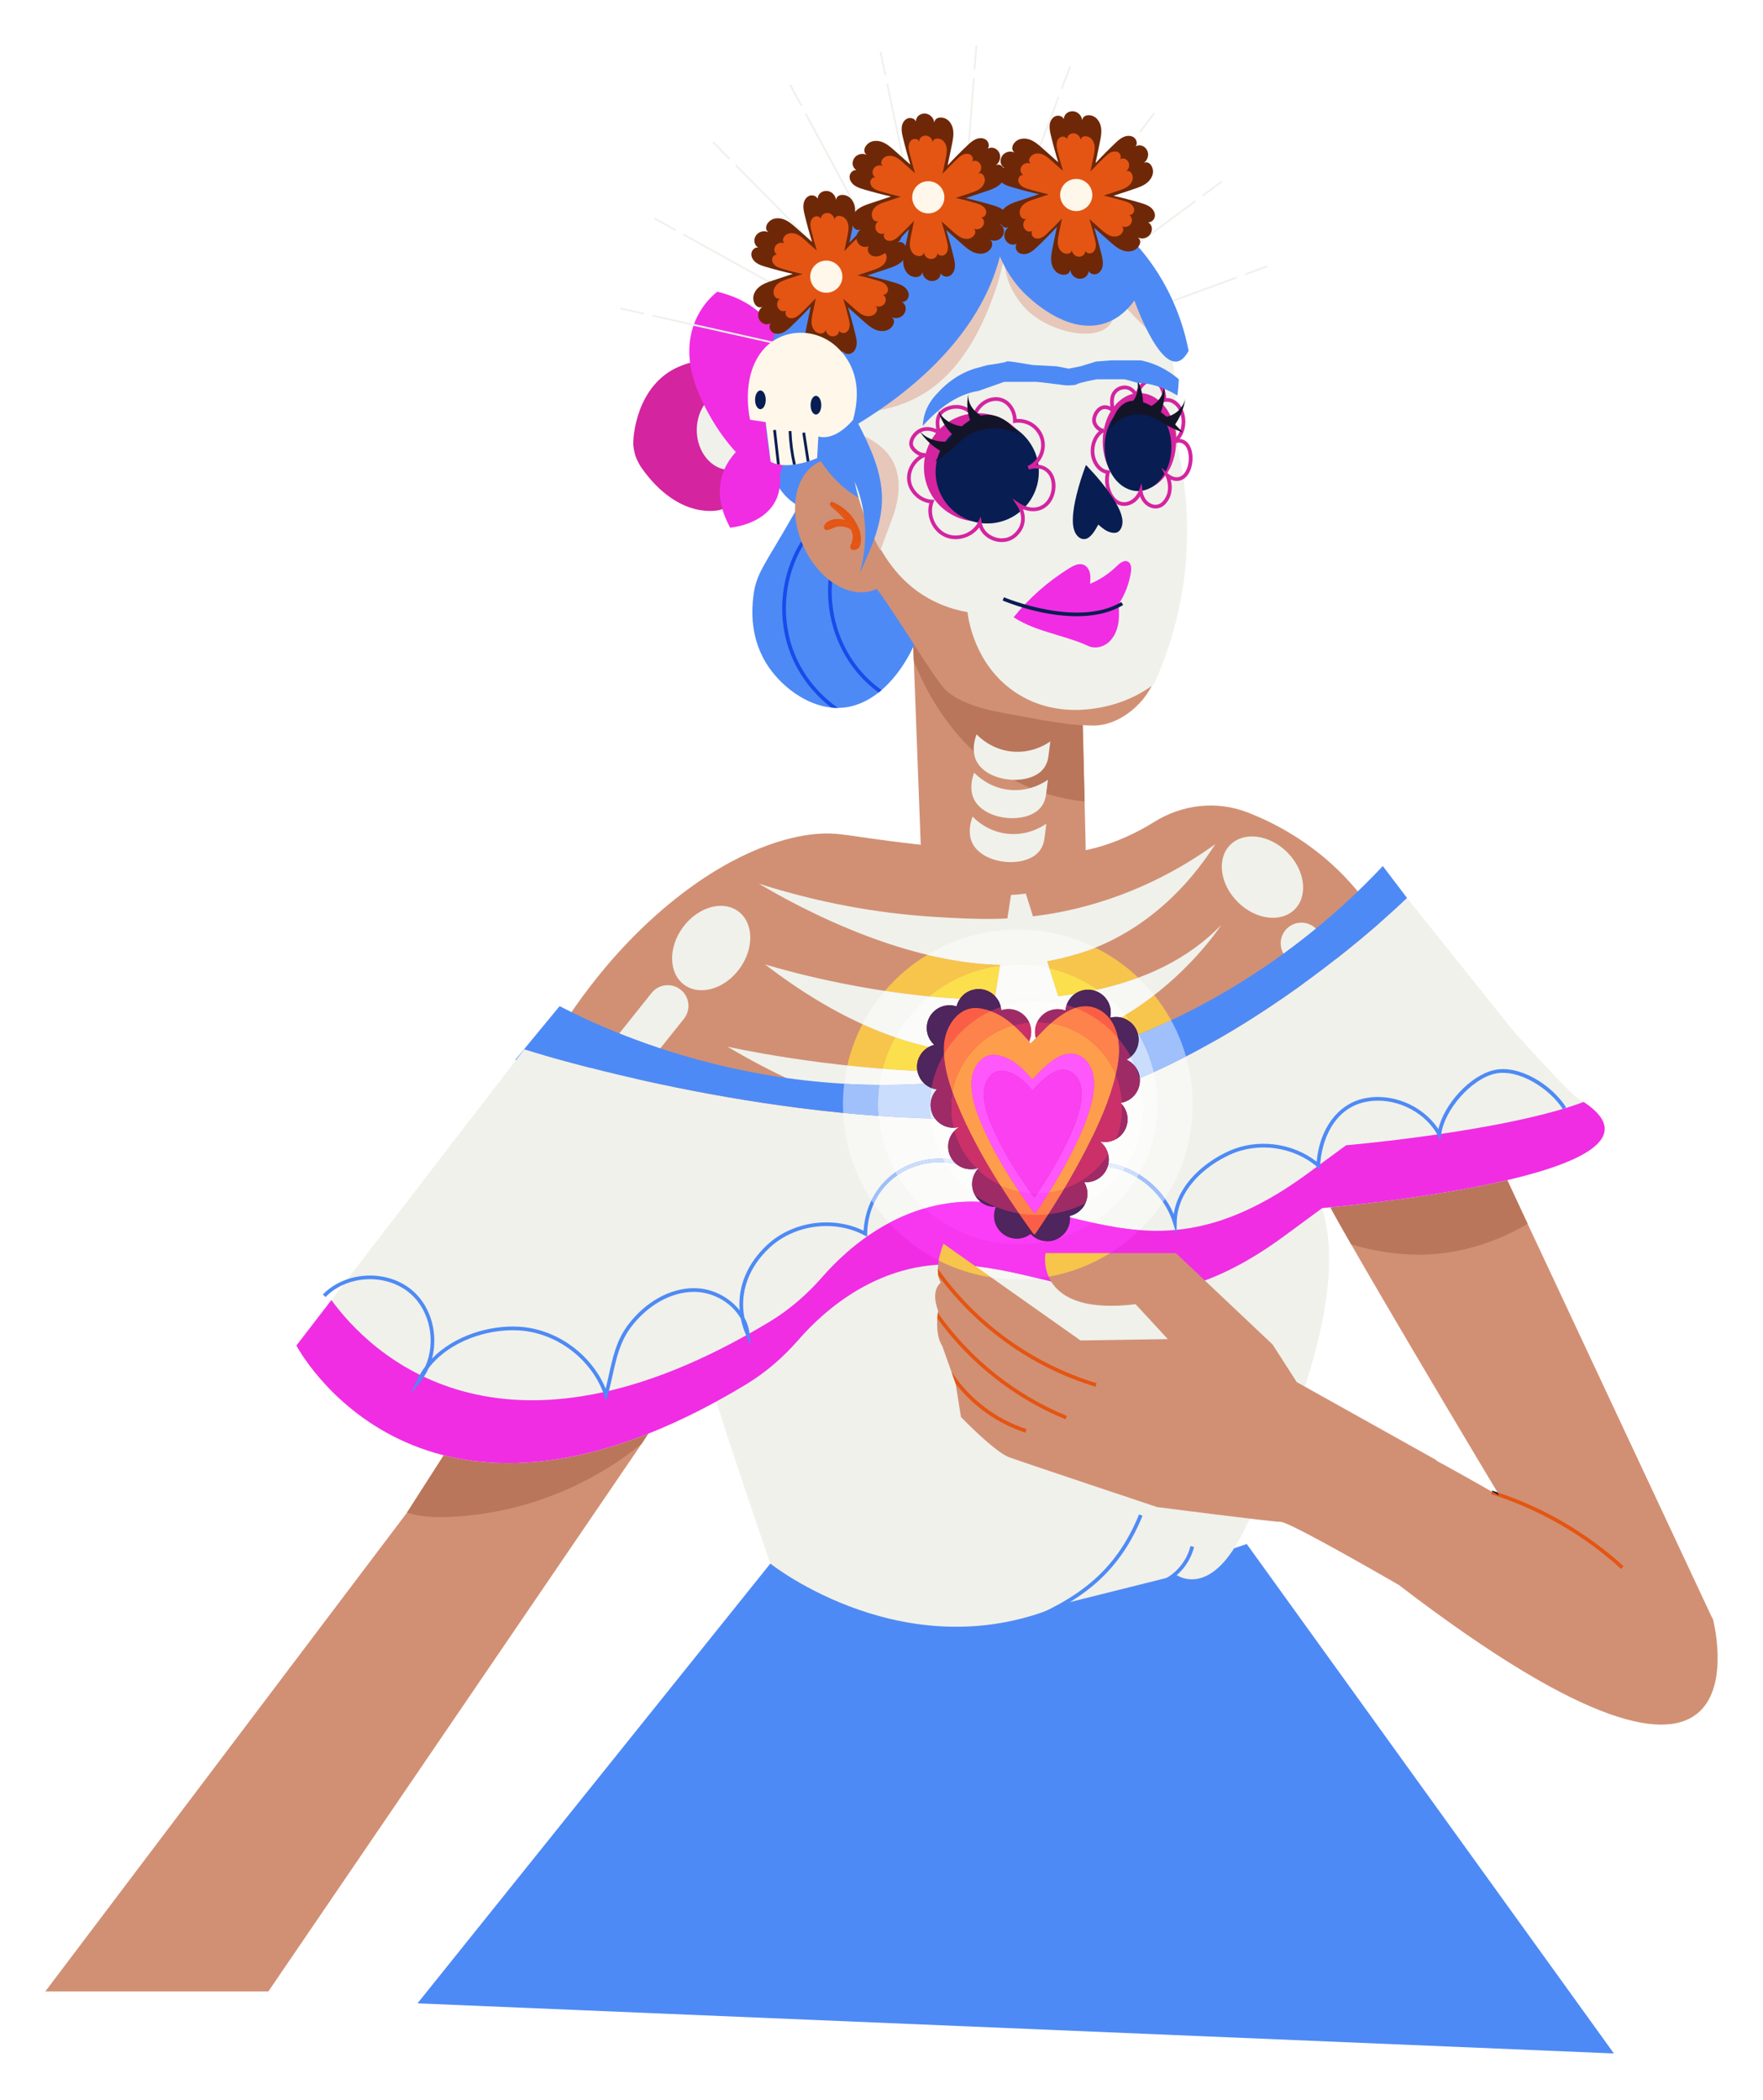 <svg width="739" height="880" viewBox="0 0 739 880" fill="none" xmlns="http://www.w3.org/2000/svg">
<g filter="url(#filter0_d_500_2772)">
<path d="M366.234 349.689C336.975 346.32 334.933 344.516 324.254 345.56C313.826 346.579 292.589 351.641 266.226 372.571C237.065 395.723 218.946 424.247 209.706 440.971C219.908 447.429 234.334 455.706 252.454 463.413C276.457 473.624 344.346 502.501 426.654 482.65C505.564 463.621 551.674 410.91 566.845 391.855C558.372 375.521 548.332 364.496 541.076 357.97C529.27 347.353 516.838 340.679 505.977 336.452C493.077 331.429 478.626 333.054 466.886 340.389C458.401 345.691 450.922 348.63 445.374 350.378C426.184 356.424 405.94 354.261 366.234 349.689Z" fill="#D19074"/>
<path d="M408.909 357.491L387.229 496.503L452.27 495.227L408.909 357.491Z" fill="#F0F1EB"/>
<path d="M440.218 393.87C439.684 394.073 429.806 397.775 418.16 399.399C370.537 406.034 315.436 374.806 301.108 366.316C331.509 375.992 357.375 379.192 375.477 380.265C391.8 381.233 407.453 382.058 427.15 378.244C457.361 372.395 479.514 359.034 492.408 349.737C485.129 361.182 468.826 382.978 440.218 393.87Z" fill="#F0F1EB"/>
<path d="M303.659 400.112C303.659 400.112 438.206 442.836 494.959 383.533C494.959 383.533 424.816 493.212 303.659 400.112Z" fill="#F0F1EB"/>
<path d="M287.935 434.604C287.935 434.604 449.259 471.241 514.377 409.426C514.377 409.426 435.273 522.184 287.935 434.604Z" fill="#F0F1EB"/>
<path d="M269.275 384.558C263.016 393.056 263.242 403.85 269.78 408.664C276.317 413.478 286.69 410.493 292.949 401.993C299.208 393.495 298.983 382.703 292.445 377.887C285.908 373.073 275.534 376.06 269.275 384.558Z" fill="#F0F1EB"/>
<path d="M211.312 482.109C207.57 479.121 206.959 473.665 209.948 469.922L256.13 412.097C259.12 408.355 264.576 407.744 268.318 410.733C272.061 413.722 272.671 419.18 269.682 422.922L223.501 480.745C220.512 484.488 215.055 485.098 211.312 482.109Z" fill="#F0F1EB"/>
<path d="M501.793 373.954C509.256 381.417 519.96 382.814 525.702 377.072C531.442 371.332 530.046 360.628 522.583 353.165C515.119 345.7 504.416 344.305 498.675 350.045C492.934 355.787 494.33 366.491 501.793 373.954Z" fill="#F0F1EB"/>
<path d="M574.553 459.968C570.576 462.636 565.188 461.574 562.521 457.597L521.299 396.138C518.63 392.16 519.692 386.772 523.671 384.105C527.648 381.437 533.035 382.498 535.703 386.475L576.925 447.934C579.593 451.913 578.532 457.3 574.553 459.968Z" fill="#F0F1EB"/>
<path d="M272.764 569.081L251.994 600.959L95.5 830.5H2L153.594 629.871L209.925 541.988C245.656 514.879 272.764 569.081 272.764 569.081Z" fill="#D19074"/>
<path d="M167.357 631.758C162.81 631.758 157.946 631.259 153.595 629.871L169.001 605.834C177.135 607.894 186.155 609.117 196.102 609.117C199.694 609.117 203.408 608.957 207.242 608.62C220.964 607.417 236.254 603.942 253.233 597.367C253.723 597.178 254.217 596.984 254.711 596.789L251.994 600.959C228.598 620.114 198.647 631.238 168.369 631.75C168.035 631.755 167.696 631.758 167.357 631.758Z" fill="#B9765B"/>
<path d="M700.932 674.503L633.119 658.735C633.119 658.735 576.633 565.012 549.416 517.52C540.623 502.203 534.89 491.685 535.077 490.691C543.481 445.872 601.365 461.749 601.365 461.749L623.332 508.821L700.932 674.503Z" fill="#D19074"/>
<path d="M577.753 521.792C568.096 521.792 558.638 520.127 549.415 517.52C545.951 511.484 542.962 506.195 540.622 501.938C551.48 500.894 586.289 497.218 614.798 490.535L623.331 508.82C612.752 515.112 600.945 519.369 588.734 521.046C585.048 521.556 581.386 521.792 577.753 521.792Z" fill="#B9765B"/>
<path d="M305.905 651.221L158 835.5L659.5 856.5L505.593 643.002C483.261 650.816 452.651 658.952 415.663 661.48C369.764 664.618 331.702 657.916 305.905 651.221Z" fill="#4E8AF5"/>
<path d="M274.545 550.276C271.963 553.385 305.905 651.221 305.905 651.221C305.905 651.221 363.727 697.283 429.39 667.881L476.432 656.121C476.432 656.121 490.152 665.921 503.873 638.48C517.594 611.039 549.935 543.416 537.194 502.254C524.454 461.092 317.666 498.335 274.545 550.276Z" fill="#F0F1EB"/>
<path d="M410.836 677.458L410.25 676.019C433.674 666.509 450.247 655.594 460.475 630.602L461.914 631.191C451.479 656.686 434.632 667.797 410.836 677.458Z" fill="#4E8AF5"/>
<path d="M469.306 660.243L468.761 658.791C475.275 656.348 480.352 650.636 482.008 643.88L483.516 644.25C481.739 651.497 476.294 657.626 469.306 660.243Z" fill="#4E8AF5"/>
<path d="M438.23 357.552C434.018 361.437 422.997 370.471 407.35 370.974C386.421 371.628 372.347 356.526 369.052 352.838C368.046 326.192 367.043 299.568 366.039 272.944C365.385 255.946 364.751 238.945 364.119 221.945C365.472 220.57 368.637 217.536 373.285 214.613C379.547 210.684 388.474 206.952 399.319 207.738C408.18 208.392 415.534 211.841 421.251 215.901C423.825 217.69 426.073 219.632 427.973 221.465C431.792 225.153 434.192 228.492 435.152 229.823L437.641 331.911L437.75 336.82L438.23 357.552Z" fill="#D19074"/>
<path d="M437.641 331.911C395.107 327.174 374.834 295.052 366.039 272.944C365.965 270.994 365.89 269.046 365.815 267.096C365.957 266.8 366.1 266.5 366.238 266.2C372.07 275.178 377.529 283.461 379.626 285.319C388.073 292.806 402.693 294.451 413.508 296.522C421.175 297.99 429.023 299.385 436.859 299.874L437.641 331.911Z" fill="#B9765B"/>
<path d="M392.352 303.713C390.124 309.757 391.634 313.518 392.17 314.656C396.489 323.833 414.088 325.472 420.132 318.441C421.684 316.634 422.274 314.489 422.504 312.761C422.757 310.738 423.009 308.716 423.262 306.695C421.764 307.743 415.376 311.966 406.579 310.864C398.623 309.868 393.734 305.147 392.352 303.713Z" fill="#F0F1EB"/>
<path d="M391.348 319.778C389.12 325.821 390.63 329.582 391.166 330.721C395.485 339.897 413.083 341.536 419.128 334.505C420.68 332.698 421.27 330.553 421.5 328.825C421.752 326.803 422.005 324.782 422.258 322.759C420.76 323.808 414.371 328.03 405.575 326.93C397.618 325.933 392.729 321.213 391.348 319.778Z" fill="#F0F1EB"/>
<path d="M390.678 338.187C388.45 344.229 389.96 347.992 390.496 349.13C394.815 358.305 412.415 359.944 418.458 352.913C420.01 351.108 420.6 348.963 420.83 347.234C421.082 345.212 421.335 343.19 421.588 341.167C420.091 342.216 413.701 346.44 404.905 345.338C396.948 344.342 392.06 339.621 390.678 338.187Z" fill="#F0F1EB"/>
<path d="M644.775 456.474C641.527 454.525 627.272 439.028 617.732 428.466L572.774 372.271C572.774 372.271 478.992 464.922 386.339 464.922C293.685 464.922 202.747 435.722 202.747 435.722L107.249 559.836C107.249 559.836 158.877 658.879 295.711 576.145C304.012 571.125 311.366 564.709 317.743 557.402C328.633 544.921 351.65 524.357 384.078 525.938C430.406 528.199 460.913 558.706 521.928 513.509C527.172 509.625 532.28 505.876 537.258 502.249C539.925 502.019 697.778 488.275 644.775 456.474Z" fill="#F0F1EB"/>
<path d="M537.25 502.249C532.279 505.869 527.168 509.628 521.933 513.512C460.911 558.704 430.399 528.193 384.074 525.94C351.652 524.356 328.629 544.924 317.739 557.399C311.369 564.716 304.005 571.132 295.71 576.15C158.876 658.875 107.253 559.838 107.253 559.838L121.918 540.777C137.36 562.029 192.23 618.421 305.699 549.802C313.995 544.785 321.358 538.369 327.728 531.067C338.618 518.592 361.641 498.024 394.063 499.608C440.389 501.861 470.9 532.372 531.922 487.18C537.157 483.296 542.268 479.537 547.239 475.917C548.948 475.762 613.885 470.107 646.835 457.772C693.456 488.656 539.891 502.016 537.25 502.249Z" fill="#F02DE3"/>
<path d="M237.078 583.038L236.272 580.691C231.075 565.572 216.296 554.39 200.334 553.496C187.311 552.786 171.31 558.002 162.68 569.296C161.791 571.292 160.651 573.178 159.254 574.894L155.2 579.873L157.951 574.071C158.896 572.077 160.037 570.217 161.344 568.493C165.72 558.494 163.447 545.609 155.201 538.263C145.357 529.492 128.654 530.082 119.459 539.528L118.346 538.444C128.097 528.43 145.803 527.804 156.234 537.102C163.948 543.975 166.728 555.418 164.091 565.295C173.419 555.683 188.187 551.263 200.42 551.946C216.186 552.827 230.84 563.375 236.877 577.911C237.382 575.922 237.824 573.939 238.252 572.006C239.904 564.57 241.463 557.546 246.262 551.191C253.531 541.559 263.862 535.808 273.898 535.803H273.907C281.504 535.803 288.689 539.568 293.042 545.092C292.207 535.196 296.209 525.424 304.609 517.64C315.221 507.811 332.012 505.415 344.99 511.735C345.902 497.028 355.481 485.543 369.677 482.297C384.11 478.991 400.096 486.088 407.481 498.872C414.505 487.04 431.965 481.875 445.33 483.057C458.205 484.193 469.942 492.923 474.992 504.755C476.942 492.181 487.874 482.981 498.092 478.37C510.021 472.987 524.623 474.802 534.922 482.818C536.084 469.17 543.633 458.872 554.439 456.382C566.176 453.68 579.334 459.123 585.926 469.164C588.421 458.463 599.407 446.613 609.319 444.409C619.908 442.057 633.465 450.595 639.476 460.052L638.166 460.887C632.555 452.057 619.462 443.744 609.656 445.925C599.825 448.112 588.438 460.981 587.091 471.423L586.785 473.784L585.638 471.699C579.821 461.118 566.564 455.179 554.789 457.895C542.022 460.839 536.888 474.017 536.37 484.408L536.294 485.985L535.092 484.96C525.201 476.518 510.588 474.438 498.732 479.787C488.008 484.623 476.471 494.66 476.243 508.328L476.161 513.246L474.724 508.542C470.781 495.633 458.636 485.79 445.193 484.606C431.875 483.434 414.36 488.719 408.17 500.837L407.481 502.181L406.788 500.842C400.065 487.877 384.259 480.554 370.023 483.812C355.936 487.032 346.919 498.215 346.489 512.996L346.452 514.25L345.345 513.66C332.793 506.955 316.105 509.109 305.666 518.782C296.751 527.04 293.014 537.623 295.029 548.101C296.217 550.286 296.984 552.655 297.217 555.114L297.673 559.912L295.734 555.499C294.729 553.217 293.999 550.905 293.536 548.587C289.885 542.073 282.158 537.357 273.909 537.357H273.898C264.347 537.362 254.479 542.882 247.502 552.125C242.907 558.213 241.383 565.076 239.769 572.344C239.169 575.046 238.547 577.843 237.754 580.65L237.078 583.038Z" fill="#4E8AF5"/>
<path d="M572.78 372.267C572.78 372.267 478.994 464.918 386.342 464.918C293.691 464.918 202.748 435.728 202.748 435.728L199.268 440.249L199.004 440.124C205.195 432.627 211.387 425.128 217.578 417.631C239.097 428.742 318.809 466.618 418.379 443.003C496.044 424.581 544.161 378.622 562.635 358.913C566.017 363.364 569.398 367.816 572.78 372.267Z" fill="#4E8AF5"/>
<path d="M581.765 606.454C585.5 607.387 700.997 674.36 700.997 674.36C700.997 674.36 729.664 782.997 569.355 660.182L581.765 606.454Z" fill="#D19074"/>
<path d="M585.109 607.867L586.36 615.294C588.914 630.471 583.885 645.936 572.893 656.706L569.346 660.18C569.346 660.18 523.75 633.724 519.804 633.724C515.874 633.724 468.01 627.525 468.01 627.525C468.01 627.525 412.27 608.945 406.087 606.693C399.888 604.44 385.814 589.805 385.814 589.805L383.592 575.886L383.561 575.731L381.945 571.195L377.937 559.963C375.778 556.747 375.685 551.729 375.902 548.482V548.467C375.964 547.488 376.058 546.664 376.12 546.121V546.106C376.197 545.608 376.244 545.329 376.244 545.329C372.873 536.319 377.362 533.506 377.362 533.506C376.834 532.621 376.492 531.611 376.306 530.524C376.135 529.591 376.089 528.597 376.12 527.603V527.587C376.259 522.492 378.497 517.179 378.497 517.179L435.914 557.71L472.515 557.151L459 542.517C417.909 547.581 420.721 522.803 421.28 521.125H475.902L516.433 559.403L526.562 575.171L585.109 607.867Z" fill="#D19074"/>
<path d="M442.206 577.113C415.89 569.128 392.587 552.629 376.306 530.523C376.168 529.765 376.11 528.968 376.11 528.162C376.11 527.975 376.113 527.789 376.12 527.602C392.261 550.455 415.89 567.512 442.657 575.622L442.206 577.113Z" fill="#E45513"/>
<path d="M429.607 590.753C408.324 582.069 389.371 567.124 375.902 548.481V548.466C375.964 547.488 376.058 546.664 376.12 546.12C389.48 565.213 408.619 580.516 430.198 589.324L429.607 590.753Z" fill="#E45513"/>
<path d="M412.814 596.361C401.287 592.586 391.064 585.393 383.592 575.886L383.561 575.73L381.945 571.194L382.054 571.117C389.464 582.27 400.556 590.722 413.295 594.87L412.814 596.361Z" fill="#E45513"/>
<path d="M611.632 622.936C610.518 622.301 609.426 621.682 608.351 621.071L608.483 620.649C609.219 620.878 609.955 621.116 610.687 621.359C611.004 621.887 611.319 622.414 611.632 622.936Z" fill="#182021"/>
<path d="M663.313 652.577C661.557 651.565 659.768 650.534 657.961 649.493C644.736 638.424 629.505 629.691 613.37 623.926C612.788 623.593 612.205 623.262 611.632 622.936C611.32 622.414 611.004 621.887 610.687 621.359C630.099 627.781 648.334 638.452 663.554 652.313L663.313 652.577Z" fill="#E45513"/>
<path d="M662.507 653.462C661.019 652.108 659.503 650.784 657.96 649.493C659.767 650.534 661.556 651.565 663.312 652.577L662.507 653.462ZM613.369 623.926C611.597 623.291 609.812 622.694 608.018 622.132L608.35 621.072C609.425 621.682 610.517 622.302 611.631 622.936C612.204 623.262 612.787 623.593 613.369 623.926Z" fill="#E45513"/>
<path d="M460.831 448.763C460.831 444.9 458.527 441.578 455.221 440.082C458.234 438.479 460.287 435.311 460.287 431.662C460.287 426.396 456.018 422.127 450.753 422.127C449.922 422.127 449.121 422.245 448.353 422.444C448.518 421.741 448.614 421.013 448.614 420.259C448.614 414.995 444.345 410.725 439.08 410.725C434.089 410.725 430 414.563 429.587 419.447C428.582 419.086 427.503 418.88 426.374 418.88C421.109 418.88 416.84 423.147 416.84 428.414C416.84 433.679 421.109 437.948 426.374 437.948C431.365 437.948 435.454 434.111 435.868 429.228C436.873 429.588 437.951 429.795 439.08 429.795C439.911 429.795 440.713 429.677 441.48 429.478C441.316 430.18 441.219 430.909 441.219 431.662C441.219 435.526 443.523 438.846 446.828 440.343C443.815 441.945 441.762 445.114 441.762 448.763C441.762 451.468 442.893 453.902 444.699 455.638C440.118 456.334 436.604 460.276 436.604 465.052C436.604 468.109 438.049 470.823 440.286 472.568C439.633 472.426 438.959 472.349 438.266 472.349C433 472.349 428.732 476.616 428.732 481.883C428.732 483.674 429.234 485.344 430.095 486.776C429.834 486.755 429.573 486.736 429.307 486.736C424.042 486.736 419.773 491.005 419.773 496.27C419.773 496.619 419.795 496.964 419.831 497.303C418.488 497.614 417.256 498.207 416.195 499.018C414.455 497.144 411.978 495.965 409.219 495.965C409.055 495.965 408.897 495.982 408.735 495.99C409.24 494.828 409.523 493.546 409.523 492.198C409.523 486.933 405.256 482.664 399.989 482.664C398.779 482.664 397.626 482.899 396.561 483.31C398.358 481.577 399.48 479.148 399.48 476.453C399.48 471.188 395.211 466.919 389.946 466.919C389.108 466.919 388.3 467.037 387.527 467.241C390.294 465.572 392.15 462.546 392.15 459.08C392.15 454.221 388.513 450.22 383.817 449.629C385.444 447.918 386.449 445.611 386.449 443.063C386.449 440.264 385.235 437.755 383.315 436.01C386.725 435.153 389.4 432.465 390.238 429.046C391.171 429.352 392.167 429.523 393.203 429.523C394.26 429.523 395.274 429.344 396.225 429.026C396.561 433.988 400.68 437.91 405.726 437.91C410.993 437.91 415.262 433.643 415.262 428.377C415.262 423.112 410.993 418.843 405.726 418.843C404.67 418.843 403.655 419.021 402.705 419.34C402.369 414.378 398.249 410.454 393.203 410.454C388.721 410.454 384.973 413.55 383.952 417.718C383.019 417.412 382.023 417.241 380.987 417.241C375.722 417.241 371.453 421.51 371.453 426.775C371.453 429.574 372.666 432.083 374.586 433.828C370.449 434.867 367.381 438.602 367.381 443.063C367.381 447.921 371.016 451.922 375.714 452.513C374.086 454.224 373.081 456.532 373.081 459.08C373.081 464.345 377.35 468.614 382.616 468.614C383.454 468.614 384.261 468.494 385.035 468.293C382.268 469.961 380.412 472.987 380.412 476.453C380.412 481.72 384.679 485.987 389.946 485.987C391.156 485.987 392.309 485.752 393.374 485.342C391.577 487.076 390.455 489.504 390.455 492.198C390.455 497.464 394.724 501.732 399.989 501.732C400.152 501.732 400.312 501.716 400.474 501.709C399.969 502.871 399.685 504.152 399.685 505.501C399.685 510.766 403.954 515.035 409.219 515.035C411.397 515.035 413.396 514.297 415.001 513.068C416.742 514.941 419.219 516.121 421.978 516.121C427.244 516.121 431.512 511.852 431.512 506.585C431.512 506.237 431.491 505.892 431.454 505.554C435.684 504.578 438.843 500.797 438.843 496.27C438.843 494.479 438.339 492.809 437.479 491.378C437.74 491.398 438.001 491.417 438.266 491.417C443.531 491.417 447.8 487.148 447.8 481.883C447.8 478.825 446.355 476.111 444.118 474.367C444.771 474.508 445.445 474.586 446.138 474.586C451.404 474.586 455.672 470.317 455.672 465.052C455.672 462.349 454.542 459.913 452.734 458.178C457.315 457.483 460.831 453.539 460.831 448.763Z" fill="#081D52"/>
<path d="M415.013 433.301C418.145 430.138 420.829 427.067 423.848 424.487C426.335 422.36 429.074 420.423 431.954 419.08C440.899 414.915 449.627 420.331 451.631 431.002C452.631 436.331 451.838 441.51 450.612 446.633C448.004 457.544 443.446 467.499 438.467 477.221C432.023 489.809 424.705 501.744 416.761 513.357C416.455 513.141 416.166 513.032 416.006 512.81C403.708 495.734 392.218 478.055 383.968 458.035C380.994 450.819 378.586 443.368 378.638 435.242C378.692 426.916 383.892 419.194 390.674 418.474C393.662 418.159 396.974 419.108 399.838 420.351C405.423 422.776 409.846 427.255 414.031 431.971C414.392 432.377 414.688 432.857 415.013 433.301Z" fill="#F24040"/>
<path d="M415.667 448.471C417.858 446.256 419.738 444.106 421.85 442.299C423.592 440.811 425.509 439.455 427.525 438.516C433.786 435.6 439.896 439.391 441.299 446.862C441.999 450.592 441.443 454.216 440.586 457.803C438.76 465.44 435.569 472.408 432.085 479.215C427.574 488.025 422.452 496.382 416.89 504.51C416.676 504.358 416.474 504.283 416.362 504.128C407.754 492.173 399.71 479.798 393.935 465.784C391.854 460.732 390.168 455.518 390.204 449.829C390.241 444 393.882 438.596 398.628 438.092C400.721 437.872 403.039 438.535 405.044 439.407C408.953 441.103 412.049 444.238 414.979 447.539C415.232 447.824 415.439 448.159 415.667 448.471Z" fill="#F02DE3"/>
<path d="M415.716 452.981C417.47 451.209 418.972 449.489 420.662 448.044C422.056 446.853 423.589 445.768 425.203 445.018C430.212 442.684 435.099 445.717 436.222 451.693C436.782 454.678 436.337 457.578 435.651 460.446C434.19 466.557 431.638 472.131 428.849 477.576C425.24 484.625 421.144 491.309 416.695 497.812C416.522 497.69 416.362 497.631 416.272 497.505C409.385 487.943 402.951 478.042 398.33 466.831C396.665 462.79 395.317 458.619 395.346 454.067C395.376 449.405 398.287 445.08 402.085 444.678C403.758 444.501 405.613 445.032 407.218 445.729C410.345 447.087 412.822 449.594 415.166 452.235C415.368 452.462 415.534 452.731 415.716 452.981Z" fill="#D424A0"/>
<path d="M351.199 463.623C346.229 463.267 341.307 462.847 336.431 462.37C336.431 462.369 336.431 462.369 336.431 462.366C341.307 462.843 346.229 463.262 351.197 463.618C351.199 463.619 351.199 463.621 351.199 463.623Z" fill="#F7C54B"/>
<path d="M466.696 445.263C466.696 445.262 466.696 445.262 466.696 445.26C471.264 443.18 475.744 440.996 480.142 438.728C480.142 438.729 480.142 438.728 480.142 438.731C475.746 440.999 471.265 443.183 466.696 445.263Z" fill="#F7F7F4"/>
<path d="M409.641 532.131C405.848 532.131 402.121 531.842 398.483 531.287L391.812 526.577C394.77 526.916 397.669 527.354 400.526 527.859C406.516 528.918 412.313 530.278 418.036 531.655C415.281 531.969 412.48 532.131 409.641 532.131Z" fill="#F7F7F4"/>
<path d="M418.035 531.655C412.312 530.277 406.516 528.918 400.526 527.858C406.518 528.918 412.312 530.276 418.039 531.654C418.037 531.655 418.039 531.655 418.035 531.655ZM460.641 511.477C453.95 510.961 447.468 509.793 441.018 508.379C448.584 503.577 454.972 497.094 459.659 489.449C463.936 492.062 467.661 495.586 470.476 499.727C467.611 503.982 464.31 507.921 460.641 511.477ZM355.701 508.461C353.373 505.932 351.223 503.241 349.264 500.403C351.424 495.575 354.77 491.533 359.081 488.55C362.138 493.74 365.969 498.416 370.419 502.423C365.126 503.975 360.212 506.061 355.701 508.461ZM348.298 498.965C341.346 488.36 337.071 475.841 336.431 462.37C341.307 462.847 346.229 463.266 351.199 463.622C351.887 472.143 354.396 480.148 358.337 487.25C354.037 490.239 350.611 494.24 348.298 498.965ZM471.394 498.331C468.497 494.233 464.737 490.739 460.451 488.121C465.427 479.504 468.276 469.502 468.276 458.837C468.276 454.164 467.729 449.62 466.696 445.263C471.265 443.183 475.745 440.998 480.142 438.73C481.961 445.118 482.935 451.865 482.935 458.837C482.935 473.38 478.699 486.934 471.394 498.331Z" fill="#F7F7F4"/>
<path d="M418.039 531.654C412.313 530.276 406.518 528.919 400.526 527.859C397.669 527.354 394.77 526.916 391.813 526.577L378.497 517.179C378.497 517.179 377.144 520.391 376.478 524.216C368.634 520.23 361.603 514.873 355.701 508.462C360.212 506.062 365.126 503.975 370.419 502.423C380.809 511.779 394.561 517.472 409.641 517.472C413.964 517.472 418.176 517.005 422.232 516.118C423.722 516.079 425.126 515.698 426.37 515.05C431.595 513.498 436.516 511.236 441.019 508.38C447.469 509.793 453.95 510.961 460.641 511.477C456.888 515.114 452.749 518.352 448.291 521.125H421.281C421.054 521.803 420.459 526.264 422.552 530.997C421.064 531.261 419.557 531.482 418.039 531.654Z" fill="#F736F0"/>
<path d="M349.265 500.404C348.939 499.928 348.616 499.448 348.299 498.965C350.612 494.241 354.038 490.239 358.338 487.25C358.58 487.687 358.83 488.122 359.082 488.55C354.771 491.533 351.424 495.575 349.265 500.404ZM470.477 499.728C467.662 495.586 463.936 492.063 459.659 489.45C459.93 489.012 460.194 488.568 460.452 488.122C464.738 490.739 468.497 494.233 471.395 498.331C471.093 498.802 470.789 499.265 470.477 499.728Z" fill="#9FC0FA"/>
<path d="M352.93 443.882C347.819 443.475 342.884 443.005 338.175 442.495C339.564 436.399 341.714 430.587 344.518 425.173C349.18 427.292 353.75 429.11 358.215 430.645C355.944 434.779 354.156 439.217 352.93 443.882ZM460.416 429.494C460.16 429.054 459.899 428.614 459.632 428.181C459.138 426.918 458.381 425.787 457.429 424.855C456.564 423.642 455.655 422.462 454.704 421.321C459.088 418.664 463.129 415.841 466.821 412.983C469.472 416.284 471.844 419.821 473.899 423.556C469.551 425.607 465.054 427.592 460.416 429.494ZM372.383 413.559C365.97 412.93 359.776 412.135 353.901 411.243C358.976 405.304 364.984 400.187 371.698 396.116C381.676 398.512 391.998 400.092 402.232 400.294L402.173 400.673C390.943 402.101 380.701 406.707 372.383 413.559ZM443.136 410.705C437.096 406.494 430.228 403.392 422.823 401.69L421.911 398.798C431.856 397.007 439.742 394.05 440.217 393.87C440.859 393.625 441.498 393.374 442.127 393.12C448.76 396.404 454.825 400.664 460.134 405.711C454.65 407.751 448.964 409.396 443.136 410.705Z" fill="#F7C54B"/>
<path d="M422.823 401.69C418.585 400.716 414.173 400.202 409.64 400.202C409.556 400.202 409.469 400.202 409.385 400.204C412.331 400.065 415.259 399.803 418.16 399.399C419.435 399.22 420.689 399.018 421.911 398.798L422.823 401.69ZM402.174 400.673L402.233 400.294C402.972 400.309 403.715 400.316 404.453 400.316C405.031 400.316 405.61 400.311 406.188 400.303C404.837 400.381 403.499 400.505 402.174 400.673Z" fill="#F7F7F4"/>
<path d="M404.454 400.315C403.716 400.315 402.973 400.309 402.234 400.294C391.999 400.092 381.677 398.512 371.699 396.116C382.766 389.407 395.754 385.543 409.641 385.543C421.308 385.543 432.338 388.269 442.128 393.12C441.499 393.374 440.86 393.624 440.219 393.87C439.743 394.05 431.858 397.006 421.912 398.798C420.689 399.018 419.436 399.22 418.16 399.399C415.26 399.803 412.331 400.065 409.386 400.204C408.314 400.207 407.247 400.241 406.189 400.303C405.611 400.311 405.031 400.315 404.454 400.315Z" fill="#F7F7F4"/>
<path d="M358.216 430.645C353.751 429.11 349.181 427.292 344.519 425.173C347.113 420.163 350.268 415.493 353.902 411.243C359.777 412.134 365.971 412.93 372.384 413.559C366.644 418.286 361.822 424.081 358.216 430.645ZM454.705 421.32C451.344 417.289 447.451 413.714 443.137 410.705C448.964 409.396 454.65 407.75 460.134 405.711C462.522 407.982 464.756 410.41 466.822 412.983C463.129 415.841 459.089 418.664 454.705 421.32Z" fill="#F7F7F4"/>
<path d="M351.579 450.607C346.57 450.576 341.67 450.416 336.858 450.14C337.164 447.545 337.605 444.999 338.175 442.495C342.884 443.005 347.819 443.475 352.93 443.882C352.352 446.077 351.9 448.321 351.579 450.607Z" fill="#F7F7F4"/>
<path d="M351.197 463.618C346.229 463.262 341.307 462.842 336.431 462.366C336.375 461.196 336.347 460.02 336.347 458.838C336.347 455.895 336.521 452.99 336.858 450.139C341.671 450.416 346.57 450.576 351.579 450.607C351.201 453.296 351.006 456.044 351.006 458.838C351.006 460.445 351.071 462.041 351.197 463.618ZM466.696 445.26C465.366 439.65 463.229 434.351 460.417 429.493C465.054 427.592 469.551 425.606 473.9 423.556C476.517 428.314 478.624 433.397 480.142 438.727C475.744 440.995 471.263 443.18 466.696 445.26Z" fill="#9FC0FA"/>
<path d="M398.483 531.287C390.674 530.094 383.271 527.669 376.478 524.216C377.144 520.391 378.497 517.178 378.497 517.178L391.812 526.577L398.483 531.287ZM422.552 530.997C420.459 526.263 421.054 521.803 421.281 521.124H448.29C440.554 525.934 431.856 529.344 422.552 530.997Z" fill="#F7C54B"/>
<path d="M422.231 516.117C423.63 515.811 425.011 515.454 426.37 515.05C425.126 515.698 423.721 516.078 422.231 516.117ZM459.632 428.18C458.935 427.045 458.2 425.937 457.429 424.854C458.382 425.786 459.138 426.917 459.632 428.18Z" fill="#27215A"/>
<path d="M360.628 464.215C357.471 464.044 354.328 463.847 351.198 463.623C351.198 463.621 351.198 463.62 351.196 463.618C354.316 463.84 357.449 464.038 360.595 464.207C360.603 464.209 360.62 464.213 360.628 464.215Z" fill="#FBDF4D"/>
<path d="M372.837 464.723C368.755 464.603 364.68 464.432 360.628 464.215C360.621 464.213 360.603 464.208 360.596 464.207C364.658 464.426 368.742 464.598 372.837 464.718C372.837 464.72 372.837 464.721 372.837 464.723Z" fill="#FBFBF9"/>
<path d="M370.418 502.423C365.969 498.416 362.138 493.74 359.081 488.55C362.239 486.366 365.915 484.75 370.022 483.812C372.298 483.291 374.614 483.04 376.928 483.04C377.572 483.04 378.219 483.06 378.862 483.099C382.13 488.615 386.544 493.371 391.775 497.041C392.356 498.022 393.104 498.89 393.985 499.605C392.822 499.549 391.672 499.521 390.533 499.521C383.326 499.521 376.612 500.607 370.418 502.423ZM358.337 487.25C354.395 480.149 351.886 472.143 351.198 463.622C354.329 463.846 357.471 464.043 360.628 464.214C364.68 464.432 368.755 464.603 372.837 464.722C373.435 470.747 375.223 476.42 377.962 481.506C377.61 481.495 377.258 481.489 376.906 481.489C374.484 481.489 372.059 481.752 369.676 482.297C365.452 483.263 361.636 484.958 358.337 487.25Z" fill="#FBFBF9"/>
<path d="M409.641 517.472C394.561 517.472 380.809 511.778 370.419 502.423C376.613 500.607 383.327 499.521 390.534 499.521C391.673 499.521 392.822 499.549 393.986 499.605C395.625 500.935 397.714 501.731 399.99 501.731C400.085 501.731 400.178 501.727 400.271 501.721C400.326 501.744 400.383 501.767 400.439 501.79C399.956 502.931 399.686 504.183 399.686 505.5C399.686 510.765 403.955 515.034 409.22 515.034C411.398 515.034 413.397 514.296 415.002 513.067C416.743 514.941 419.22 516.12 421.979 516.12C422.064 516.12 422.148 516.119 422.232 516.117C418.176 517.004 413.964 517.472 409.641 517.472Z" fill="#FB3DF7"/>
<path d="M359.082 488.551C358.83 488.122 358.58 487.687 358.338 487.25C361.638 484.959 365.453 483.264 369.677 482.298C372.06 481.753 374.485 481.49 376.907 481.49C377.26 481.49 377.611 481.496 377.963 481.507C378.252 482.045 378.554 482.576 378.863 483.1C378.22 483.061 377.574 483.04 376.929 483.04C374.616 483.04 372.299 483.292 370.023 483.813C365.916 484.751 362.24 486.367 359.082 488.551Z" fill="#CBDDFC"/>
<path d="M460.79 447.873C460.79 447.871 460.79 447.87 460.79 447.868C462.772 447.02 464.741 446.15 466.697 445.26C466.697 445.262 466.697 445.262 466.697 445.263C464.742 446.153 462.772 447.025 460.79 447.873Z" fill="#FBFBF9"/>
<path d="M441.018 508.379C437.845 507.683 434.681 506.928 431.502 506.161C431.493 505.957 431.476 505.754 431.454 505.554C434.35 504.886 436.744 502.902 437.965 500.265C444.299 497.029 449.761 492.336 453.912 486.627C455.91 487.387 457.833 488.336 459.658 489.45C454.971 497.095 448.583 503.577 441.018 508.379ZM460.45 488.122C458.659 487.028 456.778 486.088 454.827 485.319C459.658 478.154 462.478 469.521 462.478 460.231C462.478 456.004 461.894 451.914 460.803 448.035C460.798 447.98 460.794 447.927 460.789 447.873C462.771 447.025 464.741 446.153 466.696 445.263C467.729 449.621 468.276 454.165 468.276 458.838C468.276 469.503 465.426 479.504 460.45 488.122Z" fill="#FBFBF9"/>
<path d="M426.37 515.05C429.426 513.462 431.512 510.268 431.512 506.585C431.512 506.443 431.509 506.302 431.503 506.161C434.681 506.928 437.846 507.683 441.018 508.379C436.516 511.236 431.595 513.498 426.37 515.05Z" fill="#FB3DF7"/>
<path d="M459.66 489.45C457.834 488.336 455.911 487.387 453.913 486.627C454.225 486.197 454.531 485.761 454.828 485.319C456.779 486.088 458.661 487.028 460.452 488.122C460.194 488.568 459.93 489.012 459.66 489.45Z" fill="#CBDDFC"/>
<path d="M367.545 444.829C362.55 444.582 357.658 444.259 352.931 443.881C354.156 439.216 355.944 434.778 358.216 430.644C363.063 432.309 367.778 433.642 372.388 434.682C369.407 436.291 367.381 439.437 367.381 443.063C367.381 443.667 367.437 444.257 367.545 444.829ZM457.429 424.854C456.204 423.652 454.656 422.779 452.927 422.376C453.525 422.027 454.119 421.674 454.705 421.32C455.655 422.462 456.564 423.641 457.429 424.854ZM385.373 414.562C380.973 414.315 376.628 413.973 372.384 413.558C380.701 406.706 390.944 402.1 402.174 400.672L400.175 413.492C398.436 411.623 395.958 410.453 393.204 410.453C389.956 410.453 387.092 412.081 385.373 414.562ZM426.549 413.527L422.823 401.69C430.229 403.391 437.097 406.493 443.137 410.705C442.612 410.823 442.087 410.938 441.56 411.051C440.77 410.838 439.938 410.725 439.081 410.725C436.979 410.725 435.036 411.405 433.46 412.559C431.167 412.928 428.867 413.248 426.549 413.527Z" fill="#FBDF4D"/>
<path d="M401.319 414.999C400.988 414.458 400.603 413.953 400.174 413.492L402.173 400.672C403.498 400.505 404.836 400.38 406.187 400.303C407.253 400.286 408.322 400.252 409.385 400.203C409.468 400.202 409.555 400.202 409.639 400.202C414.173 400.202 418.585 400.716 422.822 401.69L426.548 413.528C418.19 414.533 409.714 414.977 401.319 414.999Z" fill="#FBFBF9"/>
<path d="M406.188 400.303C407.246 400.241 408.314 400.206 409.386 400.203C408.323 400.251 407.254 400.286 406.188 400.303Z" fill="#FBFBF9"/>
<path d="M372.388 434.682C367.778 433.643 363.063 432.31 358.216 430.645C361.821 424.081 366.644 418.286 372.384 413.559C376.628 413.974 380.973 414.316 385.373 414.563C384.72 415.506 384.234 416.57 383.953 417.718C383.019 417.412 382.023 417.241 380.987 417.241C375.722 417.241 371.453 421.51 371.453 426.775C371.453 429.574 372.666 432.083 374.587 433.828C373.813 434.022 373.075 434.311 372.388 434.682ZM448.354 422.444C448.518 421.741 448.615 421.013 448.615 420.259C448.615 415.852 445.623 412.142 441.56 411.052C442.087 410.938 442.612 410.823 443.137 410.705C447.451 413.714 451.344 417.289 454.705 421.32C454.119 421.675 453.525 422.027 452.927 422.377C452.23 422.214 451.501 422.127 450.754 422.127C449.923 422.127 449.121 422.245 448.354 422.444ZM402.494 417.884C402.261 416.849 401.859 415.877 401.32 414.999C409.715 414.977 418.191 414.533 426.549 413.528C428.866 413.248 431.167 412.928 433.46 412.56C431.928 413.682 430.743 415.252 430.097 417.078C426.115 415.92 421.904 415.3 417.548 415.3C412.267 415.3 407.2 416.212 402.494 417.884Z" fill="#FBFBF9"/>
<path d="M353.299 450.612C352.726 450.612 352.148 450.61 351.579 450.607C351.901 448.32 352.353 446.077 352.931 443.882C357.658 444.259 362.55 444.583 367.545 444.83C367.933 446.897 368.989 448.727 370.479 450.091C364.641 450.446 358.915 450.612 353.299 450.612Z" fill="#FBFBF9"/>
<path d="M460.072 429.635C459.965 429.135 459.818 428.648 459.633 428.181C459.9 428.614 460.161 429.054 460.417 429.493C460.299 429.542 460.19 429.587 460.072 429.635Z" fill="#FBDF4D"/>
<path d="M372.838 464.718C368.743 464.598 364.659 464.426 360.597 464.207C357.451 464.037 354.317 463.84 351.198 463.618C351.072 462.041 351.007 460.446 351.007 458.838C351.007 456.045 351.203 453.296 351.58 450.607C352.149 450.61 352.727 450.612 353.3 450.612C358.916 450.612 364.642 450.446 370.48 450.091C371.324 450.862 372.307 451.483 373.385 451.914C372.88 454.609 372.618 457.388 372.618 460.231C372.618 461.746 372.692 463.242 372.838 464.718ZM460.791 447.868C460.643 446.29 460.11 444.825 459.287 443.565C458.634 441.931 457.889 440.346 457.056 438.813C459.038 437.067 460.289 434.511 460.289 431.662C460.289 430.966 460.214 430.287 460.073 429.635C460.191 429.587 460.3 429.542 460.418 429.493C463.23 434.351 465.367 439.65 466.697 445.26C464.741 446.15 462.773 447.02 460.791 447.868Z" fill="#CBDDFC"/>
<path d="M421.978 516.121C419.219 516.121 416.742 514.941 415.001 513.068C413.396 514.297 411.397 515.035 409.219 515.035C403.954 515.035 399.685 510.766 399.685 505.501C399.685 504.183 399.955 502.931 400.438 501.791C403.525 503.063 406.786 504.002 410.174 504.561C412.089 507.331 414.038 510.079 416.004 512.81C416.164 513.032 416.453 513.141 416.759 513.357C418.673 510.561 420.55 507.744 422.388 504.904C427.946 504.309 433.202 502.7 437.965 500.265C436.744 502.902 434.35 504.886 431.454 505.554C431.476 505.754 431.493 505.958 431.502 506.161C431.508 506.302 431.512 506.444 431.512 506.585C431.512 510.269 429.425 513.463 426.369 515.05C425.01 515.454 423.629 515.811 422.231 516.117C422.147 516.119 422.063 516.121 421.978 516.121ZM399.989 501.732C397.713 501.732 395.624 500.935 393.985 499.605C393.104 498.891 392.355 498.022 391.774 497.042C394.412 498.892 397.258 500.466 400.27 501.721C400.177 501.727 400.084 501.732 399.989 501.732ZM373.384 451.914C372.305 451.484 371.322 450.862 370.479 450.092C368.989 448.728 367.932 446.898 367.544 444.83C367.437 444.258 367.381 443.668 367.381 443.063C367.381 439.438 369.407 436.292 372.388 434.682C373.074 434.311 373.812 434.022 374.586 433.828C372.666 432.083 371.453 429.574 371.453 426.775C371.453 421.51 375.722 417.241 380.987 417.241C382.023 417.241 383.019 417.412 383.952 417.718C384.233 416.57 384.72 415.506 385.372 414.563C387.092 412.082 389.955 410.454 393.203 410.454C395.958 410.454 398.436 411.623 400.174 413.492C400.603 413.954 400.988 414.459 401.319 414.999C401.858 415.877 402.26 416.849 402.493 417.884C401.013 418.411 399.571 419.012 398.167 419.683C396.126 418.939 393.944 418.414 391.867 418.414C391.465 418.414 391.066 418.434 390.673 418.474C383.89 419.194 378.69 426.916 378.636 435.241C378.631 436.052 378.65 436.856 378.692 437.654C376.163 441.996 374.341 446.804 373.384 451.914ZM460.803 448.035C460.374 446.511 459.866 445.019 459.285 443.565C460.109 444.825 460.641 446.29 460.789 447.868C460.789 447.87 460.789 447.872 460.789 447.873C460.794 447.928 460.798 447.98 460.803 448.035ZM457.054 438.813C455.521 435.993 453.696 433.354 451.617 430.94C450.056 422.751 444.528 417.674 437.991 417.674C436.64 417.674 435.245 417.892 433.832 418.342C432.613 417.869 431.365 417.446 430.096 417.078C430.743 415.252 431.928 413.682 433.46 412.56C435.035 411.406 436.978 410.725 439.08 410.725C439.938 410.725 440.769 410.839 441.56 411.052C445.622 412.142 448.614 415.852 448.614 420.259C448.614 421.013 448.518 421.741 448.353 422.444C449.121 422.245 449.922 422.127 450.753 422.127C451.501 422.127 452.229 422.214 452.927 422.377C454.656 422.779 456.203 423.652 457.429 424.855C458.199 425.937 458.934 427.045 459.632 428.181C459.817 428.648 459.964 429.135 460.071 429.635C460.213 430.287 460.287 430.966 460.287 431.662C460.287 434.511 459.037 437.067 457.054 438.813Z" fill="#4E255C"/>
<path d="M416.761 513.357C416.455 513.141 416.166 513.032 416.006 512.81C414.039 510.079 412.091 507.331 410.175 504.561C412.574 504.957 415.036 505.162 417.548 505.162C419.184 505.162 420.798 505.075 422.389 504.904C420.551 507.744 418.675 510.561 416.761 513.357ZM378.693 437.654C378.651 436.856 378.633 436.052 378.637 435.242C378.692 426.916 383.891 419.194 390.674 418.474C391.067 418.434 391.466 418.414 391.869 418.414C393.946 418.414 396.127 418.939 398.168 419.683C390.014 423.589 383.22 429.879 378.693 437.654ZM451.618 430.94C446.852 425.4 440.761 421.038 433.834 418.342C435.246 417.892 436.641 417.674 437.993 417.674C444.53 417.674 450.057 422.751 451.618 430.94Z" fill="#FB5E46"/>
<path d="M437.966 500.266C438.528 499.051 438.843 497.698 438.843 496.27C438.843 494.479 438.34 492.809 437.479 491.378C437.74 491.398 438.001 491.417 438.267 491.417C442.49 491.417 446.072 488.672 447.324 484.867C449.58 485.221 451.787 485.818 453.913 486.627C449.762 492.336 444.299 497.03 437.966 500.266ZM454.828 485.319C452.53 484.414 450.136 483.747 447.689 483.353C447.762 482.874 447.801 482.383 447.801 481.883C447.801 481.221 447.733 480.576 447.605 479.952C448.988 477.848 450.156 475.59 451.079 473.208C453.833 471.536 455.673 468.509 455.673 465.052C455.673 462.736 454.845 460.618 453.471 458.967C453.46 458.658 453.445 458.353 453.428 458.047C457.666 457.079 460.832 453.297 460.832 448.763C460.832 448.52 460.823 448.276 460.804 448.035C461.895 451.914 462.479 456.004 462.479 460.232C462.479 469.522 459.659 478.154 454.828 485.319Z" fill="#FDFDFC"/>
<path d="M453.912 486.627C451.786 485.818 449.579 485.221 447.323 484.867C447.485 484.377 447.608 483.873 447.688 483.352C450.135 483.747 452.529 484.413 454.827 485.319C454.53 485.76 454.224 486.197 453.912 486.627Z" fill="#E3EDFD"/>
<path d="M459.287 443.565C458.297 442.051 456.886 440.836 455.223 440.082C455.883 439.731 456.498 439.304 457.056 438.813C457.888 440.347 458.634 441.931 459.287 443.565Z" fill="#E3EDFD"/>
<path d="M422.388 504.904C424.647 501.415 426.845 497.89 428.976 494.322C436.682 491.74 443.22 486.619 447.604 479.952C447.732 480.576 447.8 481.221 447.8 481.883C447.8 482.383 447.761 482.874 447.688 483.352C447.607 483.873 447.485 484.378 447.323 484.867C446.071 488.672 442.489 491.417 438.266 491.417C438.001 491.417 437.74 491.398 437.479 491.378C438.339 492.809 438.843 494.479 438.843 496.27C438.843 497.698 438.527 499.051 437.965 500.266C433.202 502.7 427.946 504.309 422.388 504.904ZM451.078 473.208C452.636 469.183 453.492 464.807 453.492 460.231C453.492 459.809 453.484 459.386 453.47 458.967C454.844 460.618 455.672 462.736 455.672 465.052C455.672 468.509 453.832 471.536 451.078 473.208ZM453.427 458.047C453.177 453.902 452.226 449.946 450.691 446.296C451.87 441.283 452.608 436.214 451.63 431.002C451.625 430.982 451.622 430.96 451.617 430.94C453.696 433.354 455.521 435.993 457.054 438.813C456.497 439.304 455.881 439.731 455.221 440.082C456.885 440.836 458.296 442.051 459.285 443.565C459.866 445.019 460.374 446.511 460.803 448.035C460.822 448.276 460.831 448.519 460.831 448.763C460.831 453.297 457.665 457.079 453.427 458.047Z" fill="#9F2B66"/>
<path d="M400.438 501.791C400.382 501.768 400.325 501.744 400.271 501.721C400.337 501.716 400.406 501.712 400.474 501.709C400.462 501.735 400.449 501.763 400.438 501.791Z" fill="#FD4CFB"/>
<path d="M374.974 464.78C374.264 464.763 373.548 464.745 372.838 464.723C372.838 464.721 372.838 464.72 372.838 464.718C373.548 464.738 374.259 464.759 374.969 464.776C374.971 464.777 374.972 464.779 374.974 464.78Z" fill="#FDFDFC"/>
<path d="M391.775 497.042C386.545 493.371 382.131 488.616 378.862 483.099C380.537 483.199 382.201 483.427 383.841 483.778C385.496 485.158 387.624 485.987 389.947 485.987C390.167 485.987 390.386 485.979 390.604 485.964C391.141 486.202 391.673 486.45 392.198 486.714C391.101 488.265 390.456 490.155 390.456 492.198C390.456 493.966 390.938 495.622 391.775 497.042ZM382.112 481.889C380.739 481.679 379.352 481.55 377.963 481.507C375.224 476.421 373.436 470.747 372.838 464.723C373.548 464.744 374.264 464.763 374.974 464.78C376.706 467.1 379.47 468.603 382.586 468.614C382.696 469.077 382.816 469.539 382.945 469.995C381.374 471.692 380.413 473.958 380.413 476.453C380.413 478.474 381.04 480.348 382.112 481.889Z" fill="#FDFDFC"/>
<path d="M392.198 486.714C391.673 486.45 391.141 486.201 390.604 485.964C391.149 485.926 391.68 485.841 392.196 485.713C392.341 485.858 392.487 486.001 392.634 486.142C392.482 486.327 392.336 486.517 392.198 486.714ZM383.841 483.778C382.201 483.427 380.537 483.198 378.862 483.099C378.553 482.575 378.252 482.044 377.963 481.506C379.352 481.55 380.739 481.679 382.112 481.889C382.602 482.594 383.184 483.229 383.841 483.778Z" fill="#E3EDFD"/>
<path d="M374.969 464.775C374.259 464.758 373.548 464.738 372.838 464.718C372.692 463.242 372.617 461.746 372.617 460.231C372.617 457.388 372.88 454.609 373.385 451.914C374.121 452.207 374.902 452.411 375.715 452.514C374.087 454.224 373.082 456.532 373.082 459.08C373.082 461.215 373.784 463.186 374.969 464.775Z" fill="#E3EDFD"/>
<path d="M410.174 504.561C406.786 504.002 403.525 503.063 400.438 501.791C400.449 501.763 400.462 501.735 400.474 501.709C400.406 501.712 400.337 501.717 400.271 501.721C397.258 500.466 394.412 498.892 391.775 497.042C390.937 495.622 390.456 493.966 390.456 492.198C390.456 490.155 391.1 488.265 392.197 486.714C392.335 486.517 392.481 486.327 392.634 486.143C395.47 488.871 398.753 491.137 402.363 492.821C404.889 496.792 407.502 500.697 410.174 504.561ZM389.946 485.987C387.624 485.987 385.495 485.158 383.841 483.778C383.184 483.23 382.601 482.594 382.112 481.889C381.04 480.348 380.412 478.474 380.412 476.453C380.412 473.958 381.374 471.692 382.944 469.995C384.642 476.026 387.877 481.417 392.196 485.714C391.68 485.841 391.148 485.927 390.603 485.964C390.386 485.979 390.167 485.987 389.946 485.987ZM382.585 468.614C379.469 468.603 376.705 467.1 374.973 464.78C374.972 464.779 374.97 464.777 374.969 464.775C373.783 463.186 373.081 461.215 373.081 459.08C373.081 456.533 374.086 454.224 375.714 452.514C374.902 452.411 374.12 452.208 373.384 451.914C374.341 446.804 376.163 441.996 378.692 437.654C378.984 443.21 380.373 448.459 382.222 453.551C381.815 455.717 381.602 457.949 381.602 460.231C381.602 463.118 381.942 465.925 382.585 468.614Z" fill="#9F2B66"/>
<path d="M414.405 424.422C412.903 421.13 409.583 418.842 405.727 418.842C404.671 418.842 403.656 419.021 402.706 419.339C402.671 418.844 402.6 418.357 402.494 417.884C407.2 416.212 412.267 415.3 417.548 415.3C421.904 415.3 426.115 415.92 430.097 417.077C429.831 417.828 429.657 418.622 429.588 419.446C428.582 419.086 427.504 418.879 426.375 418.879C422.587 418.879 419.316 421.087 417.778 424.287C417.702 424.287 417.624 424.287 417.548 424.287C416.488 424.287 415.441 424.332 414.405 424.422Z" fill="#FDFDFC"/>
<path d="M407.821 425.619C405.391 423.471 402.775 421.627 399.837 420.351C399.295 420.117 398.737 419.891 398.167 419.683C399.571 419.012 401.013 418.411 402.494 417.884C402.599 418.358 402.671 418.844 402.705 419.34C403.656 419.021 404.67 418.843 405.727 418.843C409.582 418.843 412.902 421.131 414.404 424.423C412.144 424.619 409.943 425.024 407.821 425.619ZM423.508 424.779C421.641 424.468 419.728 424.3 417.777 424.288C419.315 421.088 422.587 418.88 426.374 418.88C427.504 418.88 428.582 419.087 429.587 419.447C429.657 418.622 429.831 417.828 430.097 417.078C431.366 417.446 432.613 417.869 433.833 418.342C433.208 418.543 432.582 418.788 431.953 419.08C429.073 420.423 426.334 422.36 423.847 424.487C423.733 424.583 423.62 424.681 423.508 424.779Z" fill="#9F2B66"/>
<path d="M417.548 505.162C415.036 505.162 412.574 504.957 410.175 504.561C407.503 500.697 404.89 496.792 402.364 492.821C404.864 493.988 407.522 494.876 410.295 495.445C412.269 498.373 414.3 501.263 416.363 504.127C416.475 504.283 416.677 504.357 416.891 504.51C418.85 501.646 420.755 498.754 422.597 495.824C424.794 495.516 426.927 495.008 428.977 494.322C426.846 497.89 424.648 501.415 422.389 504.904C420.798 505.075 419.184 505.162 417.548 505.162ZM382.223 453.551C380.374 448.459 378.985 443.209 378.693 437.654C383.22 429.879 390.014 423.589 398.168 419.683C398.738 419.891 399.296 420.116 399.838 420.351C402.776 421.626 405.392 423.471 407.822 425.619C394.791 429.273 384.753 440.088 382.223 453.551ZM450.692 446.296C445.99 435.127 435.805 426.831 423.509 424.779C423.621 424.681 423.734 424.583 423.848 424.487C426.335 422.36 429.074 420.422 431.954 419.08C432.583 418.788 433.209 418.543 433.834 418.342C440.761 421.038 446.852 425.4 451.618 430.94C451.623 430.96 451.626 430.982 451.631 431.002C452.609 436.214 451.872 441.283 450.692 446.296Z" fill="#FD824B"/>
<path d="M416.89 504.51C416.676 504.358 416.474 504.283 416.362 504.128C414.299 501.263 412.269 498.373 410.294 495.445C411.916 495.776 413.577 496 415.268 496.105C415.602 496.573 415.936 497.04 416.272 497.505C416.362 497.631 416.522 497.69 416.695 497.813C417.067 497.267 417.437 496.722 417.804 496.175C419.429 496.164 421.03 496.045 422.596 495.824C420.754 498.754 418.849 501.647 416.89 504.51Z" fill="#FD4CFB"/>
<path d="M416.695 497.812C416.522 497.69 416.362 497.631 416.272 497.505C415.937 497.04 415.603 496.573 415.269 496.105C416.022 496.153 416.782 496.177 417.548 496.177C417.633 496.177 417.719 496.177 417.804 496.175C417.437 496.722 417.068 497.267 416.695 497.812Z" fill="#F839E5"/>
<path d="M447.604 479.951C447.138 477.695 445.872 475.733 444.118 474.366C444.771 474.508 445.445 474.585 446.138 474.585C447.946 474.585 449.638 474.082 451.078 473.207C450.155 475.589 448.987 477.848 447.604 479.951ZM453.47 458.966C453.239 458.69 452.993 458.426 452.734 458.177C452.969 458.141 453.198 458.098 453.427 458.047C453.444 458.353 453.459 458.657 453.47 458.966Z" fill="#FEFEFD"/>
<path d="M428.978 494.321C432.311 488.74 435.482 483.049 438.466 477.22C443.445 467.498 448.003 457.543 450.612 446.633C450.64 446.521 450.666 446.409 450.693 446.296C452.227 449.945 453.178 453.902 453.428 458.047C453.2 458.098 452.97 458.141 452.735 458.177C452.995 458.426 453.24 458.69 453.472 458.966C453.486 459.386 453.494 459.808 453.494 460.231C453.494 464.806 452.638 469.182 451.079 473.207C449.639 474.082 447.948 474.585 446.139 474.585C445.446 474.585 444.772 474.508 444.12 474.366C445.874 475.733 447.14 477.696 447.606 479.951C443.222 486.619 436.683 491.739 428.978 494.321Z" fill="#CB3069"/>
<path d="M393.215 485.5C393.178 485.48 393.139 485.462 393.102 485.441C393.193 485.41 393.285 485.376 393.375 485.342C393.321 485.393 393.268 485.446 393.215 485.5Z" fill="#FEFEFD"/>
<path d="M392.633 486.143C392.486 486.001 392.34 485.858 392.195 485.714C392.503 485.638 392.806 485.548 393.101 485.442C393.138 485.462 393.177 485.481 393.214 485.501C393.011 485.706 392.817 485.92 392.633 486.143Z" fill="#F0F5FE"/>
<path d="M396.561 483.311C396.563 483.309 396.564 483.307 396.564 483.306L396.566 483.309C396.564 483.309 396.563 483.309 396.561 483.311ZM382.945 469.995C382.816 469.539 382.696 469.077 382.586 468.614C382.595 468.614 382.606 468.614 382.617 468.614C383.454 468.614 384.262 468.495 385.036 468.293C384.261 468.76 383.555 469.334 382.945 469.995ZM387.528 467.241C387.664 467.157 387.801 467.072 387.933 466.982C387.956 467.03 387.98 467.079 388.003 467.128C387.843 467.162 387.685 467.199 387.528 467.241Z" fill="#FEFEFD"/>
<path d="M402.364 492.821C398.753 491.137 395.471 488.87 392.634 486.142C392.817 485.92 393.012 485.706 393.215 485.501C393.268 485.446 393.321 485.393 393.375 485.342C393.285 485.376 393.193 485.411 393.102 485.442C392.807 485.547 392.504 485.637 392.196 485.713C387.877 481.416 384.643 476.026 382.945 469.995C383.555 469.333 384.261 468.76 385.036 468.292C384.262 468.494 383.454 468.614 382.617 468.614C382.606 468.614 382.595 468.614 382.586 468.614C381.943 465.925 381.603 463.118 381.603 460.231C381.603 457.949 381.815 455.717 382.223 453.551C382.769 455.058 383.357 456.551 383.967 458.034C385.218 461.068 386.543 464.048 387.933 466.981C387.801 467.071 387.664 467.157 387.528 467.241C387.685 467.199 387.843 467.161 388.003 467.127C390.641 472.678 393.513 478.056 396.565 483.306C396.565 483.307 396.563 483.309 396.561 483.31C396.563 483.309 396.565 483.309 396.566 483.309C398.437 486.524 400.374 489.692 402.364 492.821Z" fill="#CB3069"/>
<path d="M415.012 433.301C414.796 433.004 414.592 432.693 414.373 432.398C414.943 431.176 415.262 429.813 415.262 428.376C415.262 426.966 414.954 425.626 414.404 424.422C415.44 424.332 416.487 424.287 417.547 424.287C417.623 424.287 417.701 424.287 417.777 424.287C417.176 425.536 416.84 426.936 416.84 428.413C416.84 429.324 416.967 430.205 417.205 431.039C416.494 431.785 415.765 432.54 415.012 433.301Z" fill="#FEFEFD"/>
<path d="M414.374 432.398C414.265 432.251 414.152 432.106 414.031 431.971C412.047 429.736 410.01 427.553 407.821 425.619C409.943 425.024 412.145 424.618 414.405 424.423C414.955 425.627 415.263 426.966 415.263 428.376C415.263 429.813 414.944 431.176 414.374 432.398ZM417.206 431.039C416.968 430.205 416.841 429.324 416.841 428.414C416.841 426.936 417.177 425.537 417.778 424.288C419.729 424.3 421.641 424.468 423.509 424.778C421.346 426.668 419.344 428.805 417.206 431.039Z" fill="#CB3069"/>
<path d="M422.597 495.824C425.985 490.438 429.164 484.922 432.086 479.216C435.57 472.408 438.761 465.441 440.587 457.803C441.444 454.216 442 450.592 441.3 446.862C440.219 441.103 436.341 437.532 431.754 437.532C430.39 437.532 428.962 437.849 427.526 438.517C425.51 439.455 423.593 440.811 421.851 442.299C419.739 444.106 417.859 446.256 415.668 448.472C415.44 448.159 415.233 447.824 414.98 447.539C412.05 444.238 408.954 441.103 405.045 439.407C403.304 438.65 401.326 438.049 399.467 438.049C399.184 438.049 398.906 438.063 398.629 438.092C393.883 438.596 390.242 444.001 390.205 449.829C390.169 455.518 391.855 460.732 393.936 465.784C398.328 476.441 404.029 486.149 410.295 495.445C407.522 494.877 404.864 493.988 402.364 492.821C400.374 489.693 398.437 486.525 396.566 483.309L396.565 483.306C393.514 478.057 390.641 472.678 388.003 467.128C387.98 467.08 387.957 467.03 387.934 466.982C386.543 464.049 385.218 461.069 383.967 458.035C383.357 456.551 382.77 455.058 382.223 453.552C384.753 440.089 394.791 429.273 407.822 425.619C410.011 427.553 412.047 429.736 414.031 431.972C414.152 432.107 414.266 432.251 414.374 432.399C414.593 432.694 414.797 433.005 415.013 433.301C415.766 432.54 416.495 431.785 417.206 431.04C419.344 428.806 421.347 426.668 423.509 424.779C435.805 426.831 445.99 435.127 450.692 446.297C450.666 446.41 450.64 446.522 450.612 446.634C448.003 457.544 443.445 467.499 438.466 477.221C435.482 483.05 432.311 488.74 428.977 494.322C426.927 495.009 424.794 495.517 422.597 495.824Z" fill="#FE9E4D"/>
<path d="M417.803 496.175C421.826 490.188 425.543 484.034 428.849 477.576C431.637 472.131 434.19 466.557 435.65 460.446C436.337 457.578 436.781 454.677 436.222 451.693C435.357 447.087 432.254 444.23 428.585 444.23C427.493 444.23 426.351 444.482 425.203 445.018C423.589 445.768 422.055 446.852 420.662 448.044C418.972 449.489 417.469 451.208 415.716 452.981C415.534 452.731 415.368 452.462 415.166 452.235C412.821 449.594 410.345 447.087 407.218 445.729C405.824 445.123 404.243 444.643 402.756 444.643C402.529 444.643 402.306 444.654 402.085 444.677C398.287 445.08 395.375 449.405 395.346 454.067C395.316 458.619 396.665 462.79 398.33 466.83C402.725 477.495 408.762 486.975 415.268 496.105C413.576 495.999 411.916 495.776 410.294 495.445C404.028 486.148 398.327 476.44 393.935 465.783C391.854 460.731 390.168 455.518 390.204 449.829C390.241 444 393.882 438.595 398.628 438.092C398.905 438.062 399.183 438.048 399.466 438.048C401.325 438.048 403.303 438.65 405.044 439.406C408.953 441.103 412.049 444.238 414.979 447.539C415.232 447.823 415.439 448.159 415.667 448.471C417.858 446.256 419.738 444.106 421.85 442.299C423.592 440.811 425.509 439.454 427.525 438.516C428.961 437.848 430.388 437.531 431.752 437.531C436.34 437.531 440.218 441.103 441.299 446.862C441.999 450.592 441.443 454.216 440.586 457.803C438.76 465.44 435.569 472.408 432.085 479.215C429.163 484.921 425.984 490.438 422.596 495.824C421.03 496.044 419.428 496.164 417.803 496.175Z" fill="#FE58FD"/>
<path d="M417.547 496.176C416.782 496.176 416.022 496.153 415.268 496.105C408.762 486.975 402.725 477.495 398.33 466.83C396.665 462.79 395.317 458.618 395.346 454.067C395.376 449.405 398.287 445.08 402.085 444.677C402.306 444.654 402.53 444.643 402.756 444.643C404.243 444.643 405.825 445.123 407.218 445.729C410.345 447.087 412.822 449.594 415.166 452.235C415.368 452.462 415.534 452.731 415.716 452.981C417.47 451.208 418.972 449.488 420.662 448.044C422.056 446.852 423.589 445.768 425.203 445.017C426.351 444.482 427.493 444.23 428.585 444.23C432.255 444.23 435.357 447.087 436.222 451.693C436.782 454.677 436.337 457.578 435.651 460.445C434.19 466.557 431.638 472.131 428.849 477.576C425.543 484.034 421.826 490.187 417.804 496.175C417.718 496.176 417.633 496.176 417.547 496.176Z" fill="#FB40F1"/>
<path d="M305.436 144.666C305.436 144.666 293.128 201.16 321.848 209.681C321.848 209.681 326.898 212.207 328.792 211.259C330.686 210.313 332.264 190.429 332.264 190.429C332.264 190.429 339.207 137.091 305.436 144.666Z" fill="#4E8AF5"/>
<path d="M302.36 188.433C303.318 185.29 304.887 178.595 303.135 170.488C302.295 166.602 299.557 153.939 288.462 148.96C278.989 144.708 269.554 148.808 267.398 149.744C249.919 157.34 248.127 179.031 248.49 182.794C248.709 185.07 249.388 187.096 249.388 187.096C249.388 187.096 250.283 189.768 252.091 192.298C268.009 214.594 284.889 209.659 284.889 209.657C296.954 206.131 301.383 191.629 302.36 188.433Z" fill="#D424A0"/>
<path d="M302.78 176.187C302.78 185.44 296.577 192.94 288.926 192.94C281.275 192.94 275.073 185.44 275.073 176.187C275.073 166.934 281.275 159.434 288.926 159.434C296.577 159.434 302.78 166.934 302.78 176.187Z" fill="#F0F1EB"/>
<path d="M283.69 118.263C283.69 118.263 263.02 132.642 276.5 162.299C289.98 191.955 308.854 198.247 308.854 198.247C308.854 198.247 333.118 129.945 283.69 118.263Z" fill="#F02DE3"/>
<path d="M303.461 176.678C303.461 176.678 273.805 189.26 289.082 217.119C289.082 217.119 324.131 214.424 303.461 176.678Z" fill="#F02DE3"/>
<path d="M308.58 140.317L256.395 128.626L256.562 127.881L308.748 139.575L308.58 140.317Z" fill="#F0F1EB"/>
<path d="M252.839 127.827L243.018 125.627L243.185 124.883L253.005 127.085L252.839 127.827Z" fill="#F0F1EB"/>
<path d="M316.007 120.478L269.23 94.556L269.599 93.89L316.375 119.812L316.007 120.478Z" fill="#F0F1EB"/>
<path d="M266.041 92.788L257.239 87.909L257.607 87.245L266.41 92.123L266.041 92.788Z" fill="#F0F1EB"/>
<path d="M328.722 103.532L291.143 65.481L291.683 64.945L329.263 102.997L328.722 103.532Z" fill="#F0F1EB"/>
<path d="M288.581 62.887L281.508 55.729L282.05 55.193L289.122 62.353L288.581 62.887Z" fill="#F0F1EB"/>
<path d="M345.694 90.855L320.357 43.759L321.027 43.398L346.363 90.495L345.694 90.855Z" fill="#F0F1EB"/>
<path d="M318.631 40.548L313.863 31.685L314.533 31.325L319.302 40.188L318.631 40.548Z" fill="#F0F1EB"/>
<path d="M365.551 83.475L354.509 31.148L355.254 30.991L366.297 83.318L365.551 83.475Z" fill="#F0F1EB"/>
<path d="M353.757 27.581L351.679 17.733L352.425 17.576L354.503 27.424L353.757 27.581Z" fill="#F0F1EB"/>
<path d="M387.444 82.047L386.685 81.986L390.832 28.67L391.592 28.727L387.444 82.047Z" fill="#F0F1EB"/>
<path d="M391.875 25.093L391.115 25.034L391.895 15L392.655 15.059L391.875 25.093Z" fill="#F0F1EB"/>
<path d="M408.091 86.783L407.38 86.513L426.381 36.522L427.092 36.794L408.091 86.783Z" fill="#F0F1EB"/>
<path d="M428.388 33.386L427.675 33.116L431.251 23.708L431.964 23.98L428.388 33.386Z" fill="#F0F1EB"/>
<path d="M426.568 97.147L425.961 96.685L458.276 54.074L458.883 54.535L426.568 97.147Z" fill="#F0F1EB"/>
<path d="M461.087 51.63L460.479 51.17L466.56 43.151L467.167 43.611L461.087 51.63Z" fill="#F0F1EB"/>
<path d="M441.377 112.295L440.925 111.683L483.935 79.901L484.389 80.513L441.377 112.295Z" fill="#F0F1EB"/>
<path d="M487.32 78.348L486.866 77.734L494.96 71.754L495.414 72.367L487.32 78.348Z" fill="#F0F1EB"/>
<path d="M451.318 131.003L451.057 130.288L501.28 111.912L501.541 112.626L451.318 131.003Z" fill="#F0F1EB"/>
<path d="M504.964 111.374L504.703 110.658L514.155 107.2L514.416 107.916L504.964 111.374Z" fill="#F0F1EB"/>
<path d="M373.091 236.334C373.091 253.951 365.028 274.426 352.522 285.177C352.118 285.534 351.699 285.876 351.279 286.202C346.495 289.977 341.104 292.338 335.294 292.618C334.952 292.633 334.595 292.649 334.253 292.649C333.321 292.649 332.404 292.602 331.472 292.509H331.456C320.815 291.422 311.059 283.809 305.528 275.98C296.922 263.816 298.227 250.642 298.77 245.997C299.92 235.93 303.586 232.947 316.496 210.111C330.586 185.177 330.602 181.122 335.294 180.05C347.831 177.192 373.091 205.435 373.091 236.334Z" fill="#4E8AF5"/>
<path d="M334.253 292.649C333.321 292.649 332.404 292.602 331.472 292.509H331.456C324.108 286.87 318.205 279.32 314.679 270.698C308.379 255.242 309.999 236.915 318.895 222.783C318.979 222.997 319.064 223.211 319.151 223.427C319.305 223.806 319.463 224.182 319.626 224.554C311.5 238.122 310.148 255.456 316.123 270.107C319.821 279.195 326.252 287.041 334.253 292.649Z" fill="#184BEB"/>
<path d="M351.279 286.202C347.504 283.437 344.086 280.159 341.181 276.446C332.918 265.876 329.065 252.126 330.308 238.818C330.791 239.204 331.28 239.572 331.774 239.918C330.83 252.531 334.577 265.474 342.408 275.483C345.298 279.18 348.715 282.443 352.521 285.177C352.118 285.534 351.698 285.876 351.279 286.202Z" fill="#184BEB"/>
<path d="M467.363 279.557C463.995 290.263 452.418 300.253 440.99 300.042C431.789 299.873 422.523 298.248 413.508 296.522C402.693 294.451 388.073 292.806 379.626 285.319C375.081 281.293 354.728 247.063 349.053 241.043C349.415 239.87 350.56 235.64 348.526 231.027C347.128 227.856 344.899 226.026 343.782 225.23C342.705 224.439 338.817 221.385 337.456 215.741C335.999 209.697 338.463 204.928 339.066 203.831C339.226 203.993 339.305 204.072 339.306 204.071C339.311 204.066 336.762 201.453 331.658 196.238C329.777 192.211 315.084 159.297 332.443 125.265C352.959 85.04 398.641 81.695 400.65 81.584C432.402 78.171 470.421 113.667 472.862 138.147C475.621 185.663 485.102 223.163 467.363 279.557Z" fill="#D19074"/>
<path d="M327.192 214.707C328.325 212.371 332.571 211.867 335.311 212.11C335.939 212.17 336.541 212.27 337.119 212.431C335.185 210.499 332.872 208.766 330.536 207.256C329.681 206.713 329.908 205.021 331.289 205.484C337.22 207.437 341.744 211.184 344.132 216.037C345.261 218.352 346.116 224.353 341.141 224.031C340.085 223.971 339.482 223.104 339.934 222.34C341.342 219.862 341.342 218.212 340.06 216.096C338.502 215.291 336.642 214.95 334.783 214.929C332.471 214.909 330.862 216.037 328.726 216.338C327.52 216.52 326.792 215.572 327.192 214.707ZM319.151 223.427C325.209 238.389 338.754 247.249 349.408 243.242C360.063 239.234 363.809 223.87 357.752 208.908C351.696 193.966 338.149 185.085 327.495 189.093C323.725 190.522 320.811 193.382 318.9 197.148C318.573 197.751 318.297 198.395 318.045 199.04C315.407 205.726 315.583 214.647 319.151 223.427Z" fill="#D19074"/>
<path d="M328.725 216.338C330.861 216.037 332.471 214.909 334.782 214.929C336.642 214.95 338.501 215.291 340.059 216.096C341.341 218.212 341.341 219.862 339.934 222.34C339.482 223.104 340.084 223.971 341.141 224.032C346.115 224.353 345.261 218.352 344.131 216.037C341.743 211.184 337.22 207.437 331.288 205.484C329.907 205.021 329.68 206.713 330.535 207.257C332.871 208.767 335.185 210.499 337.119 212.431C336.541 212.27 335.938 212.17 335.31 212.11C332.57 211.867 328.324 212.371 327.192 214.707C326.791 215.573 327.519 216.52 328.725 216.338Z" fill="#D19074"/>
<path d="M317.745 157.29C317.114 158.553 318.377 193.269 346.467 206.525L343.625 153.187L317.745 157.29Z" fill="#4E8AF5"/>
<path d="M341.517 224.044C341.395 224.044 341.27 224.04 341.141 224.032C341.27 224.04 341.396 224.044 341.517 224.044Z" fill="#4A5043"/>
<path d="M340.886 226.461C340.78 226.461 340.671 226.457 340.558 226.447C339.642 226.382 339.118 225.444 339.511 224.614C339.694 224.212 339.851 223.828 339.98 223.462C340.207 223.775 340.619 224.001 341.141 224.032C341.27 224.039 341.394 224.044 341.517 224.044C341.518 224.044 341.52 224.044 341.52 224.044C342.547 224.043 343.298 223.751 343.834 223.27C343.6 225.031 342.781 226.461 340.886 226.461Z" fill="#E45513"/>
<path d="M340.432 221.369C340.503 220.195 340.227 219.096 339.621 217.85C338.268 216.977 336.654 216.606 335.038 216.584C335.021 216.584 335.004 216.584 334.985 216.584C333.006 216.584 331.617 217.787 329.779 218.111C329.691 218.129 329.605 218.136 329.524 218.136C328.637 218.136 328.136 217.217 328.442 216.361C328.533 216.361 328.628 216.353 328.726 216.339C328.748 216.336 328.769 216.333 328.791 216.33C328.805 216.328 328.818 216.325 328.83 216.323C328.839 216.322 328.849 216.32 328.858 216.319C328.88 216.316 328.901 216.312 328.923 216.308C328.979 216.298 329.035 216.289 329.091 216.278C329.093 216.278 329.094 216.278 329.096 216.278C329.43 216.215 329.751 216.134 330.067 216.042C331.581 215.604 332.941 214.931 334.713 214.928C334.716 214.928 334.719 214.928 334.722 214.928C334.732 214.928 334.743 214.928 334.752 214.928C334.763 214.928 334.772 214.93 334.783 214.93C336.643 214.95 338.502 215.292 340.06 216.097C340.686 217.13 341.006 218.052 341.006 219.014C341.006 219.752 340.817 220.515 340.432 221.369Z" fill="#E45513"/>
<path d="M337.119 212.432C336.615 212.292 336.093 212.197 335.553 212.135C334.237 210.729 332.798 209.438 331.349 208.27C331.132 208.097 330.995 207.818 330.94 207.521C333.139 208.969 335.296 210.611 337.119 212.432Z" fill="#E45513"/>
<path d="M341.517 224.044C341.396 224.044 341.27 224.039 341.141 224.032C340.619 224 340.208 223.775 339.981 223.461C340.242 222.713 340.391 222.029 340.431 221.369C340.817 220.514 341.006 219.752 341.006 219.014C341.006 218.052 340.686 217.129 340.06 216.096C338.502 215.291 336.642 214.95 334.783 214.929C334.772 214.929 334.763 214.928 334.752 214.928C334.742 214.928 334.732 214.928 334.722 214.928C334.719 214.928 334.716 214.928 334.713 214.928C332.94 214.931 331.581 215.604 330.066 216.042C329.751 216.133 329.429 216.214 329.095 216.278C329.094 216.278 329.092 216.278 329.091 216.278C329.035 216.289 328.979 216.298 328.923 216.307C328.901 216.312 328.879 216.315 328.858 216.318C328.848 216.32 328.839 216.321 328.83 216.323C328.817 216.325 328.805 216.328 328.791 216.329C328.769 216.332 328.747 216.335 328.726 216.338C328.628 216.352 328.533 216.36 328.441 216.36C328.443 216.356 328.446 216.349 328.448 216.343C329.286 214.184 332.094 213.469 334.379 213.469C334.77 213.469 335.148 213.491 335.496 213.528C336.043 213.593 336.566 213.704 337.068 213.878C336.588 213.278 336.08 212.699 335.553 212.135C336.094 212.197 336.616 212.292 337.119 212.431C335.297 210.611 333.139 208.969 330.941 207.521C330.831 206.926 331.053 206.262 331.621 206.262C331.735 206.262 331.864 206.289 332.005 206.349C337.155 208.465 341.082 212.525 343.156 217.783C343.655 219.057 344.091 221.358 343.835 223.27C343.299 223.75 342.547 224.042 341.52 224.044C341.52 224.044 341.519 224.044 341.517 224.044Z" fill="#E45513"/>
<path d="M479.087 240.202C476.586 257.943 471.398 272.36 466.69 282.768C463.605 285.066 458.788 288.15 452.353 290.345C448.836 291.544 427.335 298.877 408.343 285.944C391.589 274.535 388.926 255.625 388.538 252.496C384.48 251.796 378.556 250.301 372.255 246.775C358.662 239.167 352.493 227.241 348.592 219.447C335.546 193.38 339.458 166.023 341.508 155.473C343.776 148.141 355.195 114.243 388.968 98.754C394.141 96.377 430.183 80.516 453.237 98.319C465.743 107.982 469.44 123.626 472.858 138.151C474.272 144.101 475.064 149.725 475.468 154.914C475.499 155.287 475.514 155.644 475.545 156.001C475.685 157.679 475.763 159.31 475.794 160.879C475.81 161.175 475.81 161.454 475.81 161.734C475.949 167.886 475.577 173.168 475.095 177.316C478.761 190.893 482.894 213.217 479.087 240.202Z" fill="#F0F1EB"/>
<path d="M415.643 191.826C415.643 204.349 405.489 214.502 392.966 214.502C380.442 214.502 370.288 204.349 370.288 191.826C370.288 179.301 380.442 169.148 392.966 169.148C405.489 169.148 415.643 179.301 415.643 191.826Z" fill="#D424A0"/>
<path d="M418.453 193.72C418.453 205.669 408.767 215.357 396.817 215.357C384.867 215.357 375.18 205.669 375.18 193.72C375.18 181.77 384.867 172.082 396.817 172.082C408.767 172.082 418.453 181.77 418.453 193.72Z" fill="#081D52"/>
<path d="M394.123 212.492L394.499 214.952C394.82 217.05 396.079 218.898 398.042 220.154C400.186 221.526 402.858 221.946 405.187 221.271C408.673 220.263 410.29 216.718 410.306 216.682C412.254 212.336 409.594 208.272 409.479 208.101L407.332 204.888L410.554 207.021C410.739 207.145 415.17 210.018 419.33 207.948C420.85 207.192 422.043 205.937 422.875 204.212C424.368 201.124 424.514 195.598 420.909 193.26C418.373 191.616 415.212 192.461 414.302 192.76L413.741 191.313C417.974 189.41 420.287 184.627 419.121 180.189C417.896 175.533 413.329 172.525 408.521 173.199L407.626 173.325L407.635 172.423C407.674 168.728 405.627 165.41 402.653 164.352C400.851 163.709 398.707 163.917 396.77 164.925C394.496 166.109 392.787 168.256 392.083 170.816L391.628 172.469L390.685 171.037C389.933 169.894 388.594 168.38 386.489 167.669C382.983 166.484 378.487 167.944 377.241 170.676C376.497 172.309 376.809 174.535 376.924 175.18C377.044 175.854 377.241 176.519 377.511 177.155L378.655 179.845L376.326 178.076C376.292 178.049 372.843 175.471 369.327 176.993C367.359 177.846 365.718 180.03 365.67 181.863C365.649 182.671 366.29 183.704 367.345 184.559C368.535 185.522 369.952 186.019 370.871 185.802L371.282 187.299C367.166 188.57 364.271 193.075 364.827 197.346C365.383 201.616 369.335 205.231 373.638 205.405L374.734 205.449L374.33 206.468C372.391 211.346 374.901 217.485 379.703 219.606C384.502 221.725 390.733 219.448 393.034 214.728L394.123 212.492ZM402.922 223.139C400.941 223.139 398.928 222.562 397.205 221.462C395.443 220.335 394.152 218.797 393.456 217.019C390.298 221.338 384.025 223.21 379.076 221.027C373.857 218.722 370.988 212.298 372.555 206.861C367.94 206.176 363.892 202.193 363.287 197.546C362.754 193.462 364.926 189.191 368.372 186.967C367.621 186.657 366.926 186.218 366.366 185.766C364.901 184.579 364.081 183.14 364.117 181.823C364.18 179.362 366.157 176.673 368.711 175.567C371.33 174.434 373.845 175.088 375.465 175.811L375.394 175.45C375.223 174.483 374.921 172.017 375.827 170.032C377.401 166.581 382.722 164.754 386.986 166.198C388.81 166.814 390.143 167.916 391.078 168.989C392.072 166.644 393.829 164.705 396.054 163.547C398.369 162.342 400.961 162.098 403.175 162.887C406.523 164.08 408.902 167.58 409.164 171.574C414.477 171.262 419.273 174.657 420.621 179.794C421.667 183.768 420.318 187.976 417.401 190.712C418.777 190.725 420.321 191.028 421.755 191.957C425.877 194.63 426.271 200.751 424.274 204.888C423.287 206.929 421.856 208.427 420.023 209.339C416.957 210.864 413.82 210.167 411.817 209.381C412.527 211.285 413.105 214.235 411.724 217.316C411.648 217.489 409.79 221.557 405.617 222.764C404.749 223.014 403.839 223.139 402.922 223.139Z" fill="#D424A0"/>
<path d="M475.993 180.995C475.993 192.193 469.106 201.27 460.613 201.27C452.118 201.27 445.231 192.193 445.231 180.995C445.231 169.797 452.118 160.72 460.613 160.72C469.106 160.72 475.993 169.797 475.993 180.995Z" fill="#D424A0"/>
<path d="M474.009 183.333C474.009 193.519 467.744 201.776 460.016 201.776C452.289 201.776 446.025 193.519 446.025 183.333C446.025 173.147 452.289 164.888 460.016 164.888C467.744 164.888 474.009 173.147 474.009 183.333Z" fill="#081D52"/>
<path d="M461.529 198.463L461.903 201.686C462.158 203.888 463.309 205.809 464.979 206.824C466.21 207.57 467.557 207.725 468.771 207.262C471.024 206.404 472.108 203.283 472.119 203.251C473.447 199.344 471.635 195.663 471.558 195.508L469.769 191.952L472.762 194.576C472.882 194.68 475.689 197.097 478.302 195.381C479.3 194.728 480.086 193.625 480.642 192.104C481.791 188.966 481.543 184.163 479.346 182.285C477.816 180.977 475.956 181.567 475.228 181.882L474.523 180.503C477.355 178.823 478.893 174.551 478.1 170.566C477.286 166.492 474.322 163.852 471.229 164.419L470.305 164.588L470.313 163.649C470.337 160.347 468.987 157.399 467.03 156.479C466.11 156.046 465.027 156.095 463.988 156.614C462.198 157.508 460.808 159.589 460.266 162.185L459.811 164.369L458.812 162.373C458.31 161.374 457.429 160.054 456.071 159.448C455.02 158.982 453.768 158.993 452.629 159.485C451.478 159.985 450.594 160.921 450.202 162.052C449.69 163.532 449.906 165.547 449.983 166.13C450.066 166.732 450.201 167.332 450.386 167.913L451.358 170.963L449.095 168.696C449.073 168.676 446.901 166.544 444.757 167.772C443.462 168.51 442.38 170.445 442.349 172.086C442.329 173.04 443.053 174.286 444.067 175.045C444.624 175.46 445.18 175.65 445.515 175.544L446.042 177.004C443.312 178.113 441.4 182.125 441.779 185.943C442.15 189.715 444.728 192.906 447.524 193.054L448.512 193.106L448.226 194.054C446.929 198.357 448.63 203.953 451.796 205.795C453.061 206.532 454.56 206.653 456.026 206.125C457.953 205.435 459.589 203.708 460.403 201.506L461.529 198.463ZM467.348 209.08C466.273 209.08 465.191 208.767 464.175 208.151C462.682 207.246 461.526 205.778 460.878 204.031C459.809 205.705 458.301 206.959 456.55 207.588C454.647 208.27 452.685 208.112 451.013 207.138C447.443 205.061 445.464 199.32 446.516 194.477C443.319 193.757 440.643 190.277 440.232 186.095C439.867 182.41 441.318 178.662 443.69 176.652C443.507 176.547 443.322 176.426 443.138 176.29C441.947 175.398 440.762 173.743 440.796 172.055C440.838 169.856 442.211 167.435 443.987 166.422C445.675 165.458 447.289 165.819 448.451 166.386L448.445 166.336C448.327 165.48 448.127 163.299 448.733 161.544C449.267 160.001 450.462 158.732 452.012 158.061C453.545 157.394 455.256 157.386 456.704 158.03C457.785 158.513 458.618 159.305 459.244 160.128C460.075 157.884 461.521 156.111 463.292 155.225C464.77 154.488 466.329 154.435 467.69 155.073C470.031 156.173 471.644 159.213 471.844 162.791C475.511 162.656 478.714 165.707 479.623 170.262C480.331 173.821 479.452 177.49 477.48 179.937C478.403 179.996 479.418 180.302 480.358 181.104C483.165 183.506 483.449 188.962 482.102 192.639C481.428 194.48 480.437 195.841 479.155 196.681C477.168 197.981 475.158 197.599 473.73 196.972C474.176 198.662 474.479 201.138 473.59 203.751C473.457 204.144 472.203 207.618 469.323 208.715C468.681 208.958 468.016 209.08 467.348 209.08Z" fill="#D424A0"/>
<path d="M357.198 189.2C361.33 196.859 359.466 205.776 357.648 211.431C355.8 216.496 353.796 221.98 352.056 226.64C350.688 224.372 349.523 221.964 348.591 219.447C343.449 205.73 341.709 189.527 341.228 176.866C346.416 179.165 353.5 182.334 357.198 189.2Z" fill="#E6C7BA"/>
<path d="M448.405 117.288C451.792 126.718 449.166 130.773 448.359 131.829C442.828 139.177 424.761 135.651 414.849 127.153C409.101 122.213 406.538 115.968 406.118 114.943C404.316 110.422 403.944 106.398 403.897 103.819C403.151 107.75 401.846 113.358 399.454 119.836C396.316 128.303 388.439 149.586 370.543 160.74C359.451 167.653 347.893 168.57 341.073 169.595C341.042 161.113 341.508 155.474 341.508 155.474C343.776 148.141 355.194 114.243 388.968 98.755C394.141 96.378 430.182 80.517 453.237 98.32C465.742 107.983 469.44 123.627 472.857 138.152C473.153 139.41 473.432 140.669 473.665 141.896C462.449 134.61 448.405 117.288 448.405 117.288Z" fill="#E6C7BA"/>
<path d="M350.119 85.43C350.119 85.43 291.228 110.72 306.041 189.48C306.041 189.48 310.321 190.726 314.258 188.619C319.451 188.287 326.134 188.262 331.318 189.628C337.292 190.132 341.043 196.292 342.887 201.997C346.447 213.014 346.611 225.104 343.35 236.214C347.991 226.247 352.726 215.871 352.699 204.875C352.673 193.808 347.835 183.443 342.755 173.542C364.612 160.232 393.507 136.962 402.143 103.494C404.214 108.404 407.859 114.95 414.326 120.701C417.538 123.558 431.867 136.295 446.392 131.375C452.472 129.317 456.369 124.916 458.505 121.919C459.53 124.764 468.289 148.593 476.296 147.504C477.618 147.325 479.398 146.399 481.239 143.011C474.619 108.86 450.263 81.666 418.693 73.369C383.644 64.158 354.977 82.252 350.119 85.43Z" fill="#4E8AF5"/>
<path d="M443.401 215.793C442.718 216.943 442.154 218.04 441.467 219.001C440.902 219.794 440.254 220.539 439.533 221.106C437.293 222.87 434.545 221.631 433.355 218.406C432.761 216.797 432.674 215.139 432.712 213.479C432.791 209.94 433.468 206.598 434.276 203.308C435.323 199.046 436.65 194.944 438.171 190.911L438.413 191.041C442.845 195.731 447.088 200.653 450.569 206.471C451.823 208.568 452.935 210.768 453.401 213.305C453.88 215.905 452.892 218.583 451.048 219.158C450.237 219.412 449.258 219.287 448.388 219.048C446.692 218.58 445.197 217.412 443.752 216.158L443.401 215.793Z" fill="#081D52"/>
<path d="M340.646 113.69C340.646 117.745 337.359 121.034 333.304 121.034C329.248 121.034 325.961 117.745 325.961 113.69C325.961 109.636 329.248 106.348 333.304 106.348C337.359 106.348 340.646 109.636 340.646 113.69Z" fill="#FEF7EA"/>
<path d="M363.923 119.822C363.999 118.371 363.101 117.006 361.933 116.143C360.763 115.281 359.347 114.835 357.955 114.421C354.194 113.301 350.395 112.311 346.569 111.441C349.35 110.517 352.129 109.592 354.91 108.67C356.912 108.003 358.961 107.312 360.605 105.99C362.249 104.666 363.428 102.555 363.053 100.478C362.679 98.401 361.184 96.819 359.235 97.626C360.948 96.546 361.582 94.056 360.596 92.288C359.609 90.52 357.705 89.783 355.885 90.674C356.748 89.504 356.195 87.681 354.977 86.891C353.757 86.099 352.126 86.193 350.794 86.774C349.465 87.357 348.369 88.36 347.313 89.358C344.464 92.055 341.708 94.851 339.041 97.728C339.631 94.859 340.22 91.989 340.81 89.12C341.236 87.052 341.661 84.932 341.337 82.847C341.014 80.762 339.774 78.687 337.788 77.972C335.803 77.257 333.686 77.761 333.411 79.852C333.33 77.829 331.492 76.035 329.466 76.004C327.442 75.974 325.853 77.257 325.713 79.277C325.132 77.946 323.277 77.514 321.983 78.172C320.689 78.833 319.954 80.291 319.793 81.736C319.631 83.179 319.953 84.63 320.29 86.043C321.198 89.86 322.242 93.644 323.401 97.393C321.211 95.446 319.02 93.501 316.83 91.556C315.253 90.155 313.63 88.724 311.661 87.963C309.693 87.201 307.276 87.236 305.665 88.598C304.054 89.96 303.431 92.045 305.104 93.33C303.311 92.387 300.84 93.083 299.8 94.822C298.763 96.56 299.078 98.578 300.757 99.709C299.314 99.546 298.012 100.936 297.936 102.387C297.86 103.838 298.758 105.204 299.926 106.066C301.096 106.926 302.513 107.374 303.905 107.789C307.666 108.909 311.464 109.898 315.29 110.768C312.51 111.693 309.73 112.615 306.95 113.54C304.947 114.206 302.898 114.896 301.254 116.22C299.611 117.543 298.432 119.654 298.806 121.731C299.181 123.809 300.673 125.39 302.623 124.584C300.911 125.663 300.277 128.154 301.264 129.922C302.25 131.689 304.155 132.426 305.974 131.536C305.112 132.706 305.665 134.528 306.883 135.319C308.102 136.111 309.732 136.016 311.063 135.435C312.395 134.852 313.49 133.849 314.545 132.85C317.395 130.155 320.151 127.36 322.817 124.481C322.228 127.351 321.638 130.22 321.048 133.089C320.624 135.157 320.196 137.277 320.521 139.362C320.846 141.447 322.084 143.523 324.069 144.237C326.056 144.952 328.174 144.45 328.449 142.357C328.528 144.38 330.367 146.174 332.392 146.206C334.416 146.235 336.007 144.952 336.145 142.932C336.727 144.264 338.582 144.696 339.876 144.037C341.17 143.377 341.904 141.918 342.067 140.473C342.228 139.03 341.907 137.58 341.57 136.167C340.659 132.35 339.617 128.564 338.456 124.815C340.647 126.762 342.837 128.707 345.029 130.653C346.606 132.055 348.23 133.485 350.198 134.247C352.166 135.008 354.584 134.974 356.195 133.611C357.806 132.249 358.428 130.164 356.755 128.879C358.547 129.822 361.02 129.126 362.059 127.388C363.097 125.649 362.781 123.631 361.102 122.5C362.545 122.662 363.847 121.273 363.923 119.822Z" fill="#6E2808"/>
<path d="M332.058 136.95C332.041 136.95 332.024 136.95 332.007 136.95C330.515 136.926 329.162 135.606 329.103 134.116C328.957 135.224 328.112 135.726 327.104 135.726C326.709 135.726 326.29 135.648 325.88 135.5C324.418 134.975 323.506 133.447 323.266 131.91C323.027 130.375 323.341 128.814 323.655 127.293C324.088 125.179 324.523 123.066 324.957 120.953C322.993 123.074 320.964 125.132 318.865 127.116C318.089 127.851 317.282 128.59 316.302 129.019C315.816 129.232 315.275 129.356 314.745 129.356C314.205 129.356 313.677 129.227 313.225 128.934C312.327 128.351 311.92 127.009 312.555 126.148C312.168 126.338 311.777 126.426 311.396 126.426C310.461 126.426 309.603 125.886 309.086 124.96C308.361 123.658 308.827 121.825 310.088 121.029C309.827 121.136 309.577 121.186 309.341 121.186C308.28 121.186 307.503 120.18 307.278 118.929C307.003 117.4 307.87 115.845 309.08 114.871C310.29 113.897 311.798 113.388 313.273 112.898C315.32 112.218 317.368 111.537 319.415 110.857C316.597 110.217 313.801 109.488 311.031 108.663C310.006 108.357 308.963 108.029 308.103 107.394C307.242 106.759 306.58 105.754 306.636 104.686C306.689 103.675 307.551 102.704 308.545 102.704C308.601 102.704 308.657 102.707 308.715 102.713C307.478 101.881 307.245 100.395 308.009 99.115C308.541 98.225 309.583 97.706 310.613 97.706C311.064 97.706 311.513 97.806 311.915 98.017C310.681 97.071 311.141 95.536 312.328 94.532C313.016 93.95 313.905 93.698 314.814 93.698C315.469 93.698 316.136 93.83 316.743 94.065C318.191 94.626 319.387 95.679 320.549 96.71C322.162 98.143 323.775 99.575 325.387 101.009C324.534 98.249 323.765 95.462 323.096 92.651C322.847 91.61 322.611 90.543 322.729 89.481C322.849 88.418 323.389 87.343 324.342 86.857C324.638 86.706 324.974 86.633 325.309 86.633C326.054 86.633 326.795 86.995 327.09 87.671C327.191 86.2 328.336 85.26 329.802 85.26C329.819 85.26 329.836 85.26 329.853 85.26C331.345 85.283 332.698 86.603 332.757 88.093C332.901 86.987 333.748 86.484 334.755 86.484C335.149 86.484 335.569 86.561 335.98 86.709C337.442 87.236 338.354 88.763 338.593 90.299C338.833 91.834 338.517 93.395 338.205 94.918C337.772 97.031 337.337 99.143 336.902 101.256C338.865 99.137 340.894 97.079 342.993 95.093C343.179 94.918 343.366 94.742 343.555 94.571C343.515 95.298 343.659 96.03 344.015 96.67C344.717 97.927 345.884 98.662 347.153 98.662C347.669 98.662 348.202 98.541 348.727 98.284C347.865 99.454 348.418 101.276 349.636 102.067C350.249 102.466 350.969 102.64 351.7 102.64C352.421 102.64 353.156 102.471 353.816 102.182C353.92 102.137 354.023 102.089 354.124 102.039C354.343 102.395 354.5 102.821 354.582 103.28C354.857 104.809 353.99 106.364 352.78 107.338C351.57 108.312 350.06 108.822 348.586 109.311C346.54 109.992 344.492 110.672 342.446 111.352C345.263 111.992 348.059 112.721 350.829 113.546C351.853 113.852 352.897 114.18 353.757 114.815C354.618 115.449 355.28 116.454 355.224 117.523C355.169 118.534 354.309 119.505 353.315 119.505C353.259 119.505 353.203 119.502 353.145 119.496C354.382 120.329 354.615 121.814 353.851 123.094C353.319 123.984 352.277 124.503 351.247 124.503C350.796 124.503 350.347 124.404 349.945 124.192C351.178 125.138 350.719 126.673 349.532 127.675C348.844 128.258 347.955 128.511 347.048 128.511C346.391 128.511 345.724 128.379 345.117 128.144C343.669 127.584 342.473 126.53 341.311 125.499C339.698 124.066 338.085 122.633 336.471 121.2C337.326 123.961 338.095 126.748 338.764 129.558C339.011 130.599 339.249 131.666 339.129 132.729C339.01 133.793 338.471 134.866 337.517 135.353C337.222 135.503 336.886 135.576 336.551 135.576C335.806 135.576 335.065 135.216 334.77 134.539C334.669 136.01 333.524 136.95 332.058 136.95Z" fill="#E45513"/>
<path d="M336.104 111.935C336.104 115.657 333.085 118.676 329.361 118.676C325.638 118.676 322.619 115.657 322.619 111.935C322.619 108.211 325.638 105.193 329.361 105.193C333.085 105.193 336.104 108.211 336.104 111.935Z" fill="#FEF7EA"/>
<path d="M405.107 87.398C405.183 85.949 404.285 84.583 403.117 83.721C401.947 82.859 400.53 82.413 399.138 81.997C395.377 80.877 391.579 79.889 387.753 79.019C390.532 78.094 393.313 77.17 396.093 76.246C398.096 75.581 400.145 74.889 401.789 73.566C403.432 72.242 404.61 70.132 404.237 68.055C403.862 65.978 402.368 64.395 400.418 65.203C402.13 64.122 402.766 61.633 401.779 59.865C400.793 58.096 398.887 57.361 397.067 58.25C397.93 57.081 397.378 55.259 396.159 54.467C394.941 53.676 393.309 53.771 391.978 54.352C390.647 54.934 389.553 55.938 388.497 56.935C385.646 59.631 382.892 62.427 380.224 65.306C380.815 62.436 381.403 59.567 381.994 56.698C382.418 54.63 382.845 52.51 382.52 50.425C382.197 48.34 380.957 46.263 378.972 45.55C376.987 44.835 374.869 45.337 374.594 47.429C374.513 45.405 372.676 43.611 370.65 43.581C368.626 43.552 367.036 44.834 366.897 46.855C366.316 45.523 364.461 45.09 363.167 45.75C361.871 46.409 361.138 47.869 360.976 49.312C360.815 50.757 361.136 52.206 361.473 53.62C362.382 57.437 363.426 61.222 364.585 64.97C362.394 63.024 360.204 61.079 358.014 59.132C356.437 57.731 354.813 56.302 352.845 55.539C350.877 54.778 348.459 54.813 346.848 56.176C345.237 57.538 344.613 59.623 346.288 60.908C344.495 59.965 342.022 60.661 340.984 62.398C339.946 64.136 340.262 66.156 341.941 67.285C340.498 67.123 339.196 68.514 339.12 69.965C339.044 71.414 339.94 72.78 341.11 73.642C342.28 74.504 343.696 74.952 345.088 75.366C348.849 76.486 352.648 77.475 356.474 78.346C353.693 79.269 350.914 80.193 348.133 81.118C346.131 81.782 344.08 82.474 342.436 83.797C340.793 85.121 339.615 87.232 339.99 89.309C340.364 91.385 341.857 92.968 343.807 92.16C342.095 93.241 341.459 95.73 342.446 97.499C343.432 99.267 345.338 100.002 347.158 99.113C346.295 100.283 346.848 102.105 348.066 102.896C349.284 103.687 350.916 103.594 352.247 103.011C353.578 102.43 354.674 101.427 355.728 100.428C358.579 97.732 361.335 94.936 364.001 92.059C363.412 94.928 362.822 97.798 362.231 100.667C361.807 102.735 361.38 104.854 361.705 106.94C362.029 109.025 363.268 111.1 365.253 111.815C367.238 112.53 369.356 112.026 369.632 109.935C369.712 111.958 371.551 113.752 373.575 113.782C375.599 113.813 377.189 112.53 377.328 110.51C377.909 111.841 379.764 112.273 381.06 111.615C382.354 110.954 383.087 109.496 383.249 108.051C383.412 106.608 383.089 105.157 382.753 103.744C381.843 99.926 380.799 96.141 379.64 92.393C381.831 94.338 384.021 96.284 386.213 98.231C387.79 99.632 389.413 101.061 391.382 101.823C393.348 102.585 395.766 102.55 397.378 101.187C398.989 99.826 399.612 97.74 397.939 96.455C399.73 97.398 402.203 96.704 403.243 94.966C404.28 93.227 403.965 91.209 402.284 90.078C403.729 90.24 405.031 88.849 405.107 87.398Z" fill="#6E2808"/>
<path d="M373.241 104.528C373.224 104.528 373.207 104.528 373.19 104.526C371.699 104.505 370.346 103.184 370.287 101.694C370.141 102.8 369.294 103.304 368.287 103.304C367.893 103.304 367.473 103.226 367.063 103.078C365.601 102.552 364.688 101.023 364.45 99.488C364.211 97.953 364.525 96.392 364.837 94.87C365.272 92.757 365.707 90.644 366.14 88.531C364.177 90.65 362.148 92.709 360.049 94.694C359.272 95.429 358.466 96.168 357.486 96.597C356.999 96.808 356.459 96.933 355.928 96.933C355.388 96.933 354.86 96.805 354.408 96.512C353.51 95.929 353.103 94.587 353.739 93.726C353.352 93.916 352.959 94.004 352.58 94.004C351.644 94.004 350.785 93.464 350.27 92.538C349.544 91.236 350.01 89.403 351.272 88.606C351.011 88.715 350.761 88.764 350.524 88.764C349.463 88.764 348.687 87.758 348.461 86.507C348.185 84.977 349.053 83.423 350.263 82.449C351.474 81.475 352.982 80.966 354.456 80.476C356.504 79.796 358.551 79.115 360.599 78.435C357.781 77.793 354.983 77.066 352.215 76.242C351.189 75.935 350.147 75.606 349.286 74.972C348.424 74.337 347.764 73.332 347.82 72.263C347.873 71.253 348.735 70.282 349.727 70.282C349.783 70.282 349.841 70.285 349.898 70.291C348.662 69.459 348.429 67.972 349.193 66.694C349.724 65.803 350.767 65.284 351.797 65.284C352.247 65.284 352.696 65.384 353.099 65.595C351.865 64.649 352.325 63.114 353.51 62.111C354.2 61.528 355.089 61.275 355.996 61.275C356.653 61.275 357.318 61.407 357.927 61.643C359.375 62.204 360.571 63.256 361.731 64.289C363.346 65.721 364.958 67.153 366.571 68.586C365.716 65.827 364.949 63.04 364.279 60.229C364.031 59.188 363.794 58.121 363.913 57.059C364.032 55.995 364.573 54.921 365.525 54.435C365.822 54.284 366.157 54.211 366.491 54.211C367.236 54.211 367.977 54.571 368.273 55.249C368.374 53.778 369.519 52.838 370.986 52.838C371.003 52.838 371.02 52.838 371.037 52.838C372.527 52.859 373.881 54.181 373.939 55.671C374.085 54.564 374.932 54.062 375.938 54.062C376.333 54.062 376.752 54.138 377.164 54.287C378.626 54.812 379.538 56.341 379.777 57.876C380.015 59.412 379.701 60.974 379.389 62.494C378.954 64.609 378.52 66.722 378.085 68.833C380.049 66.714 382.078 64.655 384.177 62.672C384.953 61.935 385.76 61.197 386.74 60.768C387.226 60.556 387.767 60.431 388.298 60.431C388.837 60.431 389.367 60.56 389.819 60.854C390.715 61.436 391.122 62.777 390.487 63.638C390.875 63.45 391.267 63.36 391.647 63.36C392.581 63.36 393.44 63.902 393.956 64.828C394.683 66.13 394.215 67.963 392.954 68.758C393.217 68.649 393.467 68.6 393.703 68.6C394.764 68.6 395.541 69.608 395.766 70.859C396.041 72.387 395.174 73.941 393.964 74.916C392.754 75.89 391.244 76.398 389.769 76.889C387.722 77.57 385.676 78.25 383.628 78.931C386.446 79.571 389.243 80.299 392.011 81.124C393.036 81.429 394.08 81.758 394.941 82.392C395.802 83.027 396.462 84.032 396.406 85.101C396.353 86.112 395.492 87.083 394.498 87.083C394.442 87.083 394.386 87.08 394.329 87.073C395.565 87.905 395.798 89.392 395.034 90.672C394.503 91.562 393.46 92.081 392.43 92.081C391.98 92.081 391.531 91.98 391.129 91.769C392.362 92.715 391.902 94.251 390.715 95.253C390.027 95.836 389.139 96.089 388.23 96.089C387.574 96.089 386.908 95.957 386.3 95.721C384.851 95.16 383.656 94.108 382.494 93.077C380.882 91.643 379.269 90.211 377.655 88.778C378.509 91.537 379.277 94.324 379.948 97.136C380.195 98.177 380.433 99.244 380.313 100.307C380.193 101.37 379.654 102.445 378.7 102.931C378.405 103.082 378.07 103.155 377.734 103.155C376.99 103.155 376.249 102.793 375.954 102.117C375.851 103.588 374.708 104.528 373.241 104.528Z" fill="#E45513"/>
<path d="M378.856 78.682C378.856 82.406 375.837 85.424 372.113 85.424C368.39 85.424 365.371 82.406 365.371 78.682C365.371 74.958 368.39 71.94 372.113 71.94C375.837 71.94 378.856 74.958 378.856 78.682Z" fill="#FEF7EA"/>
<path d="M467.114 86.434C467.19 84.983 466.292 83.619 465.122 82.757C463.954 81.895 462.537 81.449 461.145 81.032C457.384 79.912 453.586 78.924 449.759 78.053C452.539 77.13 455.319 76.206 458.099 75.281C460.101 74.616 462.152 73.925 463.795 72.602C465.439 71.278 466.617 69.168 466.242 67.091C465.869 65.014 464.375 63.431 462.425 64.239C464.139 63.158 464.773 60.669 463.786 58.901C462.8 57.132 460.893 56.397 459.074 57.285C459.936 56.117 459.385 54.293 458.165 53.502C456.947 52.712 455.316 52.807 453.985 53.388C452.654 53.969 451.558 54.974 450.504 55.971C447.653 58.668 444.897 61.463 442.231 64.341C442.821 61.472 443.41 58.603 444 55.732C444.425 53.666 444.852 51.545 444.527 49.46C444.204 47.376 442.964 45.298 440.979 44.584C438.994 43.871 436.876 44.373 436.6 46.465C436.52 44.441 434.683 42.647 432.657 42.617C430.632 42.588 429.043 43.869 428.903 45.89C428.322 44.559 426.468 44.126 425.173 44.786C423.878 45.444 423.145 46.905 422.983 48.348C422.821 49.793 423.143 51.242 423.479 52.656C424.389 56.473 425.433 60.257 426.592 64.006C424.401 62.059 422.211 60.114 420.02 58.168C418.444 56.767 416.82 55.337 414.852 54.575C412.884 53.813 410.466 53.849 408.855 55.211C407.244 56.574 406.62 58.659 408.295 59.943C406.502 59 404.029 59.695 402.991 61.435C401.951 63.172 402.268 65.191 403.948 66.321C402.505 66.159 401.203 67.549 401.127 68.999C401.05 70.45 401.947 71.815 403.117 72.678C404.286 73.54 405.703 73.986 407.095 74.4C410.855 75.522 414.655 76.51 418.481 77.382C415.7 78.304 412.921 79.229 410.14 80.153C408.138 80.818 406.087 81.509 404.445 82.833C402.8 84.156 401.622 86.268 401.997 88.343C402.371 90.42 403.864 92.003 405.814 91.195C404.102 92.277 403.466 94.766 404.453 96.535C405.439 98.303 407.345 99.038 409.164 98.149C408.302 99.319 408.855 101.141 410.073 101.932C411.291 102.723 412.922 102.629 414.254 102.047C415.585 101.466 416.68 100.462 417.735 99.463C420.586 96.768 423.342 93.972 426.008 91.093C425.417 93.964 424.829 96.833 424.238 99.703C423.814 101.769 423.387 103.889 423.712 105.976C424.036 108.06 425.274 110.136 427.26 110.851C429.245 111.565 431.363 111.062 431.639 108.971C431.718 110.993 433.556 112.788 435.582 112.817C437.606 112.848 439.195 111.565 439.335 109.546C439.916 110.877 441.771 111.309 443.065 110.65C444.361 109.99 445.094 108.53 445.256 107.086C445.417 105.643 445.096 104.192 444.76 102.78C443.85 98.962 442.806 95.177 441.647 91.428C443.837 93.374 446.028 95.32 448.218 97.267C449.797 98.668 451.42 100.097 453.388 100.858C455.355 101.621 457.772 101.585 459.385 100.223C460.996 98.861 461.619 96.776 459.946 95.491C461.737 96.434 464.21 95.74 465.249 94C466.287 92.261 465.972 90.243 464.291 89.114C465.736 89.275 467.038 87.885 467.114 86.434Z" fill="#6E2808"/>
<path d="M435.248 103.563C435.231 103.563 435.214 103.561 435.197 103.561C433.706 103.54 432.353 102.219 432.294 100.729C432.147 101.835 431.301 102.339 430.294 102.339C429.9 102.339 429.48 102.261 429.07 102.114C427.608 101.587 426.695 100.058 426.457 98.523C426.218 96.989 426.532 95.427 426.844 93.905C427.279 91.792 427.714 89.679 428.147 87.566C426.184 89.685 424.155 91.744 422.056 93.729C421.279 94.464 420.473 95.204 419.493 95.631C419.006 95.844 418.466 95.968 417.934 95.968C417.395 95.968 416.867 95.841 416.415 95.547C415.517 94.964 415.11 93.622 415.745 92.761C415.359 92.951 414.966 93.04 414.587 93.04C413.651 93.04 412.792 92.499 412.276 91.573C411.551 90.27 412.017 88.436 413.278 87.641C413.017 87.75 412.767 87.799 412.531 87.799C411.47 87.799 410.693 86.793 410.467 85.542C410.192 84.012 411.06 82.459 412.27 81.484C413.48 80.509 414.989 80.001 416.463 79.511C418.511 78.831 420.558 78.151 422.604 77.47C419.788 76.829 416.99 76.102 414.221 75.275C413.196 74.971 412.154 74.641 411.293 74.007C410.431 73.372 409.771 72.367 409.827 71.298C409.879 70.288 410.742 69.317 411.734 69.317C411.792 69.317 411.848 69.32 411.905 69.327C410.667 68.494 410.436 67.007 411.2 65.727C411.731 64.838 412.774 64.32 413.804 64.32C414.254 64.32 414.703 64.419 415.105 64.63C413.872 63.684 414.332 62.149 415.517 61.146C416.207 60.563 417.095 60.31 418.003 60.31C418.66 60.31 419.325 60.442 419.934 60.678C421.382 61.237 422.578 62.291 423.738 63.324C425.351 64.756 426.965 66.189 428.577 67.621C427.723 64.86 426.956 62.075 426.286 59.264C426.037 58.224 425.801 57.156 425.919 56.094C426.039 55.03 426.58 53.955 427.532 53.47C427.829 53.319 428.164 53.245 428.498 53.245C429.242 53.245 429.983 53.607 430.279 54.282C430.381 52.813 431.526 51.873 432.993 51.873C433.01 51.873 433.027 51.873 433.044 51.873C434.534 51.895 435.888 53.217 435.946 54.706C436.092 53.599 436.938 53.097 437.945 53.097C438.34 53.097 438.759 53.173 439.171 53.322C440.633 53.847 441.545 55.376 441.784 56.911C442.022 58.447 441.708 60.009 441.396 61.529C440.961 63.642 440.527 65.755 440.092 67.868C442.056 65.749 444.085 63.691 446.183 61.707C446.96 60.97 447.767 60.232 448.747 59.804C449.233 59.591 449.774 59.467 450.305 59.467C450.844 59.467 451.374 59.595 451.826 59.888C452.722 60.472 453.129 61.812 452.494 62.673C452.881 62.485 453.274 62.395 453.653 62.395C454.588 62.395 455.447 62.935 455.963 63.861C456.69 65.165 456.222 66.998 454.961 67.793C455.223 67.685 455.474 67.635 455.71 67.635C456.771 67.635 457.547 68.641 457.773 69.894C458.048 71.422 457.181 72.976 455.971 73.951C454.76 74.925 453.25 75.433 451.776 75.924C449.73 76.605 447.683 77.285 445.635 77.966C448.453 78.606 451.249 79.334 454.018 80.159C455.043 80.464 456.087 80.793 456.948 81.427C457.808 82.062 458.469 83.067 458.413 84.136C458.36 85.148 457.499 86.117 456.505 86.117C456.449 86.117 456.393 86.114 456.336 86.108C457.572 86.94 457.805 88.427 457.041 89.707C456.508 90.597 455.466 91.115 454.437 91.115C453.985 91.115 453.538 91.015 453.135 90.804C454.367 91.75 453.909 93.285 452.722 94.288C452.034 94.871 451.145 95.124 450.237 95.124C449.581 95.124 448.915 94.992 448.307 94.756C446.858 94.195 445.663 93.144 444.501 92.112C442.888 90.678 441.276 89.246 439.662 87.812C440.516 90.573 441.284 93.359 441.955 96.171C442.202 97.211 442.439 98.279 442.32 99.342C442.2 100.405 441.66 101.48 440.707 101.966C440.411 102.117 440.075 102.19 439.741 102.19C438.997 102.19 438.256 101.828 437.961 101.152C437.86 102.623 436.715 103.563 435.248 103.563Z" fill="#E45513"/>
<path d="M440.863 77.717C440.863 81.441 437.845 84.46 434.121 84.46C430.397 84.46 427.379 81.441 427.379 77.717C427.379 73.993 430.397 70.975 434.121 70.975C437.845 70.975 440.863 73.993 440.863 77.717Z" fill="#FEF7EA"/>
<path d="M375.106 189.376L375.097 189.398C375.17 189.455 380.433 185.935 384.554 181.868C385.106 181.324 386.041 180.372 387.581 179.283C388.931 178.329 390.167 177.678 390.974 177.29C391.817 176.934 392.988 176.504 394.442 176.149C397.688 175.362 400.329 175.444 400.868 175.474C405.14 175.699 408.326 177.145 409.973 178.035C409.973 178.035 395.222 153.462 375.106 189.376Z" fill="#131428"/>
<path d="M378.056 185.472C373.922 183.157 370.526 179.994 368.279 176.365C370.937 179.877 376.518 181.773 381.494 180.855C379.861 182.779 379.688 183.547 378.056 185.472Z" fill="#131428"/>
<path d="M382.611 178.481C379.392 175.363 377.165 171.586 376.198 167.606C377.6 171.562 382.352 174.585 387.452 174.768C385.241 176.273 384.822 176.976 382.611 178.481Z" fill="#131428"/>
<path d="M390.026 173.123C388.424 169.28 388.044 165.108 388.929 161.117C388.46 165.213 391.533 169.415 396.208 171.071C393.47 171.831 392.763 172.365 390.026 173.123Z" fill="#131428"/>
<path d="M478.781 177.186L478.795 177.203C478.757 177.278 473.614 175.303 469.164 172.516C468.569 172.142 467.55 171.481 466.028 170.849C464.69 170.293 463.539 169.998 462.8 169.836C462.041 169.718 461.008 169.613 459.787 169.654C457.059 169.746 455.069 170.507 454.669 170.672C451.481 171.991 449.514 174.183 448.543 175.452C448.543 175.452 451.916 148.367 478.781 177.186Z" fill="#131428"/>
<path d="M475.279 174.25C477.69 170.99 479.265 167.117 479.815 163.098C478.914 167.111 475.265 170.349 471.175 170.765C473.037 172.166 473.415 172.85 475.279 174.25Z" fill="#131428"/>
<path d="M469.562 168.804C471.018 165.02 471.504 160.867 470.965 156.848C471.166 160.956 468.511 165.048 464.677 166.539C466.847 167.392 467.392 167.951 469.562 168.804Z" fill="#131428"/>
<path d="M462.187 165.646C462.176 161.592 461.129 157.543 459.173 153.99C460.845 157.748 459.847 162.524 456.813 165.3C459.145 165.311 459.855 165.634 462.187 165.646Z" fill="#131428"/>
<path d="M393.119 159.833C387.343 160.718 379.26 163.917 369.774 174.492C369.84 173.173 370.056 171.271 370.759 169.106C372.237 164.563 374.913 161.775 377.001 159.649C378.918 157.697 383.63 153.008 391.471 150.492L396.932 149.003C399.432 148.67 404.532 147.903 404.932 147.503C405.432 147.003 415.432 149.003 416.432 149.003C417.232 149.003 423.098 149.336 425.932 149.503L430.932 150.492L435.932 149.503L442.432 147.503L448.932 147.007H456.432H461.138C469.212 148.61 474.429 152.735 476.559 154.457C476.624 154.511 476.691 154.565 476.76 154.62L476.76 154.62C476.884 154.719 477.011 154.821 477.136 154.93C477.126 155.113 477.113 155.292 477.1 155.47C477.086 155.653 477.073 155.835 477.063 156.017C476.973 157.698 476.826 159.325 476.642 160.883C476.618 161.177 476.579 161.453 476.54 161.729L476.54 161.731C470.029 157.788 464.669 156.623 460.565 156.479H459.932C458.265 155.962 454.732 154.93 453.932 154.93H442.932C442.432 154.93 434.932 156.479 434.432 157.003C434.032 157.422 431.265 157.511 429.932 157.503C426.098 157.008 418.232 156.017 417.432 156.017H403.932L393.119 159.833Z" fill="#4E8AF5"/>
<path d="M340.591 171.894C340.591 171.894 333.554 180.92 326.035 178.916L325.522 187.958C325.522 187.958 324.264 188.532 322.306 189.185C321.949 189.294 321.576 189.402 321.188 189.527C319.836 189.931 318.252 190.319 316.589 190.599C316.217 190.661 315.828 190.723 315.424 190.769C313.591 190.987 311.68 191.033 309.894 190.754C309.49 190.692 309.086 190.614 308.698 190.505C307.765 190.288 306.864 189.946 306.041 189.48L303.944 172.888L297.419 171.894C297.419 171.894 293.194 154.464 302.546 142.983C310.344 133.383 324.885 133.01 333.88 141.492C339.923 147.178 344.77 156.639 340.591 171.894Z" fill="#FEF7EA"/>
<path d="M327.261 165.788C327.261 167.952 326.259 169.706 325.022 169.706C323.786 169.706 322.782 167.952 322.782 165.788C322.782 163.624 323.786 161.87 325.022 161.87C326.259 161.87 327.261 163.624 327.261 165.788Z" fill="#081D52"/>
<path d="M303.976 163.549C303.976 165.713 302.974 167.467 301.738 167.467C300.501 167.467 299.499 165.713 299.499 163.549C299.499 161.385 300.501 159.631 301.738 159.631C302.974 159.631 303.976 161.385 303.976 163.549Z" fill="#081D52"/>
<path d="M309.894 190.754C309.49 190.692 309.086 190.614 308.698 190.505L307.082 176.26L308.247 176.12L309.894 190.754Z" fill="#081D52"/>
<path d="M316.589 190.599C316.216 190.661 315.828 190.723 315.424 190.77C314.368 186.14 313.762 181.402 313.575 176.664L314.74 176.617C314.911 181.309 315.533 186.016 316.589 190.599Z" fill="#081D52"/>
<path d="M322.306 189.185C321.949 189.294 321.576 189.403 321.187 189.527L319.308 177.409L320.457 177.223L322.306 189.185Z" fill="#081D52"/>
<path d="M407.888 254.662C414.443 246.556 422.38 239.568 431.252 234.09C433.07 232.967 435.279 231.875 437.255 232.689C438.647 233.262 439.54 234.689 439.87 236.157C440.199 237.626 440.05 239.155 439.901 240.653C444.035 238.964 447.884 236.354 451.099 233.253C452.405 231.993 454.192 230.516 455.801 231.355C457.212 232.09 457.292 234.059 457.064 235.635C456.37 240.429 454.605 245.066 451.936 249.108C452.014 252.003 452.237 255.218 451.608 258.043C450.979 260.868 449.626 263.621 447.366 265.43C445.105 267.238 441.849 267.937 439.222 266.722C429.04 262.012 417.263 260.823 407.888 254.662Z" fill="#F02DE3"/>
<path d="M434.315 254.232C418.985 254.232 404.151 248.013 403.264 247.634L403.838 246.289C404.146 246.419 434.729 259.237 453.032 248.284L453.784 249.539C447.974 253.016 441.095 254.232 434.315 254.232Z" fill="#081D52"/>
</g>
<defs>
<filter id="filter0_d_500_2772" x="0" y="0" width="738.987" height="879.5" filterUnits="userSpaceOnUse" color-interpolation-filters="sRGB">
<feFlood flood-opacity="0" result="BackgroundImageFix"/>
<feColorMatrix in="SourceAlpha" type="matrix" values="0 0 0 0 0 0 0 0 0 0 0 0 0 0 0 0 0 0 127 0" result="hardAlpha"/>
<feOffset dx="17" dy="4"/>
<feGaussianBlur stdDeviation="9.5"/>
<feComposite in2="hardAlpha" operator="out"/>
<feColorMatrix type="matrix" values="0 0 0 0 0 0 0 0 0 0 0 0 0 0 0 0 0 0 0.25 0"/>
<feBlend mode="normal" in2="BackgroundImageFix" result="effect1_dropShadow_500_2772"/>
<feBlend mode="normal" in="SourceGraphic" in2="effect1_dropShadow_500_2772" result="shape"/>
</filter>
</defs>
</svg>
